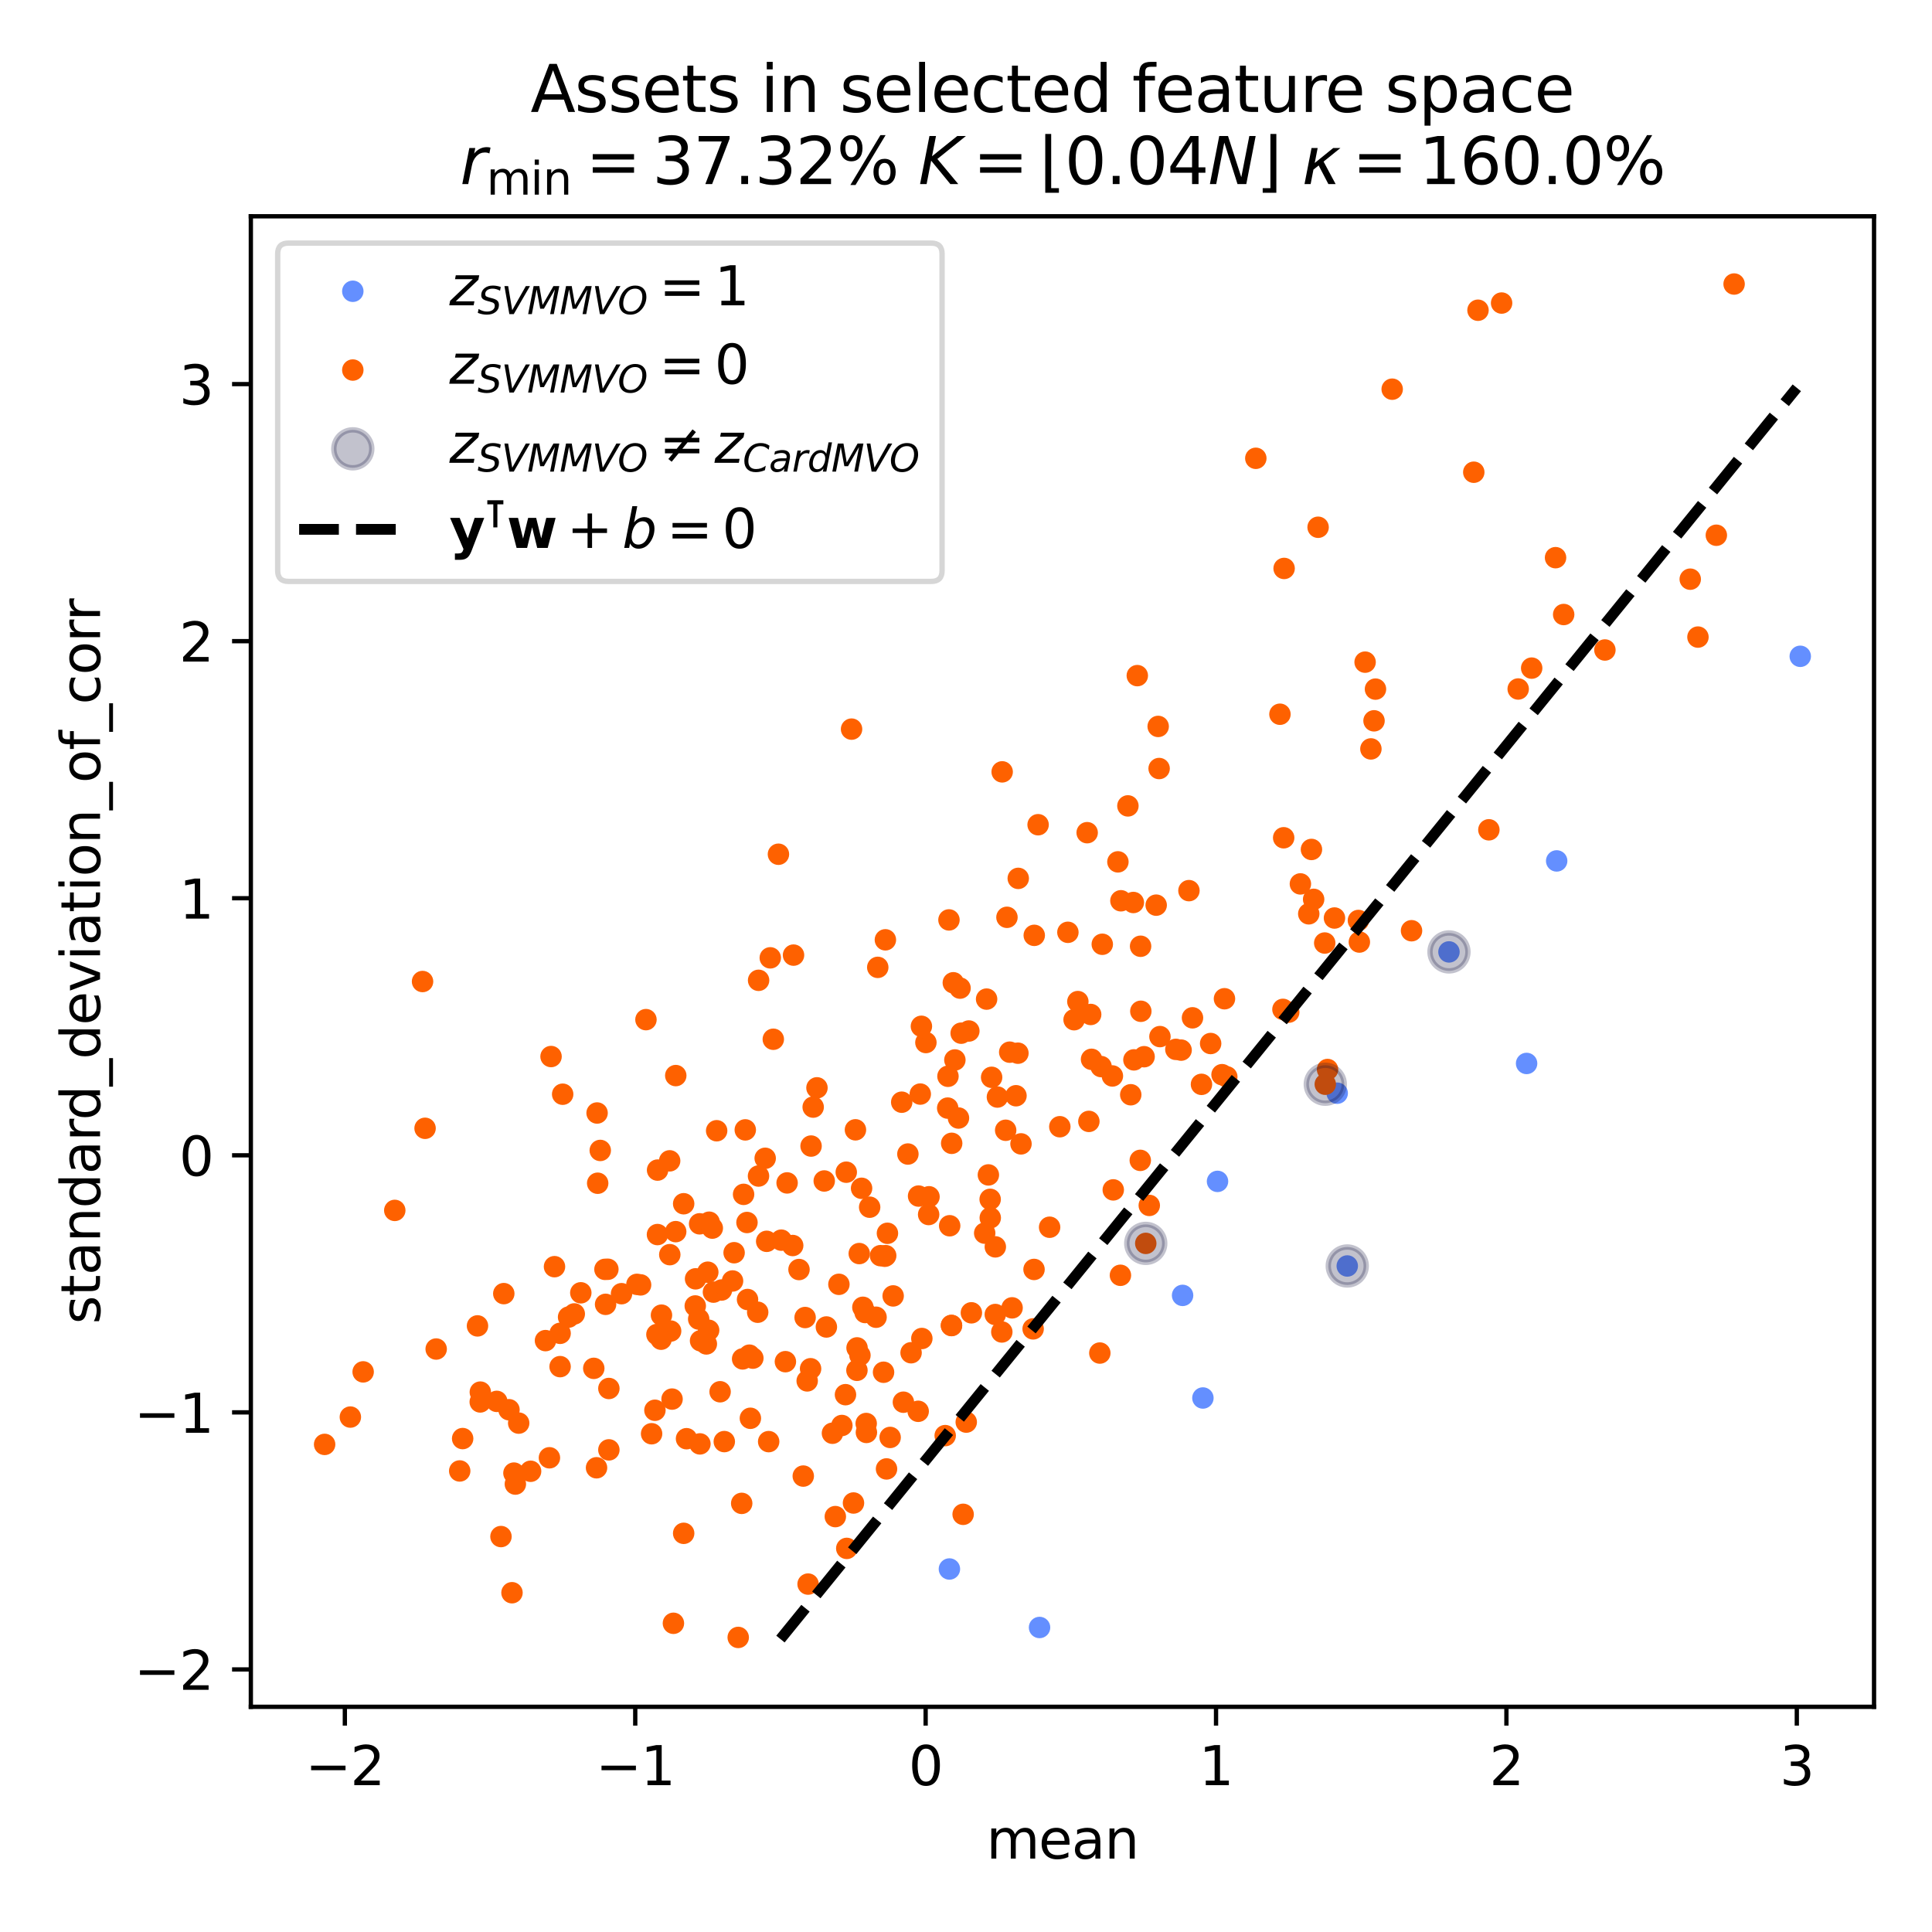 <?xml version="1.0" encoding="utf-8" standalone="no"?>
<!DOCTYPE svg PUBLIC "-//W3C//DTD SVG 1.1//EN"
  "http://www.w3.org/Graphics/SVG/1.1/DTD/svg11.dtd">
<svg xmlns:xlink="http://www.w3.org/1999/xlink" width="360pt" height="360pt" viewBox="0 0 360 360" xmlns="http://www.w3.org/2000/svg" version="1.1">
 <defs>
  <style type="text/css">*{stroke-linejoin: round; stroke-linecap: butt}</style>
 </defs>
 <g id="figure_1">
  <g id="patch_1">
   <path d="M 0 360 
L 360 360 
L 360 0 
L 0 0 
z
" style="fill: #ffffff"/>
  </g>
  <g id="axes_1">
   <g id="patch_2">
    <path d="M 46.741 318.04 
L 349.2 318.04 
L 349.2 40.301 
L 46.741 40.301 
z
" style="fill: #ffffff"/>
   </g>
   <g id="PathCollection_1">
    <defs>
     <path id="C0_0_8f3cdbb72e" d="M 0 1.5 
C 0.398 1.5 0.779 1.342 1.061 1.061 
C 1.342 0.779 1.5 0.398 1.5 -0 
C 1.5 -0.398 1.342 -0.779 1.061 -1.061 
C 0.779 -1.342 0.398 -1.5 0 -1.5 
C -0.398 -1.5 -0.779 -1.342 -1.061 -1.061 
C -1.342 -0.779 -1.5 -0.398 -1.5 0 
C -1.5 0.398 -1.342 0.779 -1.061 1.061 
C -0.779 1.342 -0.398 1.5 0 1.5 
z
"/>
    </defs>
    <g clip-path="url(#pac5fc16363)">
     <use xlink:href="#C0_0_8f3cdbb72e" x="284.459" y="198.159" style="fill: #648fff; stroke: #648fff"/>
    </g>
    <g clip-path="url(#pac5fc16363)">
     <use xlink:href="#C0_0_8f3cdbb72e" x="335.452" y="122.293" style="fill: #648fff; stroke: #648fff"/>
    </g>
    <g clip-path="url(#pac5fc16363)">
     <use xlink:href="#C0_0_8f3cdbb72e" x="251.042" y="235.897" style="fill: #648fff; stroke: #648fff"/>
    </g>
    <g clip-path="url(#pac5fc16363)">
     <use xlink:href="#C0_0_8f3cdbb72e" x="249.168" y="203.702" style="fill: #648fff; stroke: #648fff"/>
    </g>
    <g clip-path="url(#pac5fc16363)">
     <use xlink:href="#C0_0_8f3cdbb72e" x="226.867" y="220.133" style="fill: #648fff; stroke: #648fff"/>
    </g>
    <g clip-path="url(#pac5fc16363)">
     <use xlink:href="#C0_0_8f3cdbb72e" x="290.064" y="160.419" style="fill: #648fff; stroke: #648fff"/>
    </g>
    <g clip-path="url(#pac5fc16363)">
     <use xlink:href="#C0_0_8f3cdbb72e" x="269.995" y="177.376" style="fill: #648fff; stroke: #648fff"/>
    </g>
    <g clip-path="url(#pac5fc16363)">
     <use xlink:href="#C0_0_8f3cdbb72e" x="224.144" y="260.496" style="fill: #648fff; stroke: #648fff"/>
    </g>
    <g clip-path="url(#pac5fc16363)">
     <use xlink:href="#C0_0_8f3cdbb72e" x="220.358" y="241.377" style="fill: #648fff; stroke: #648fff"/>
    </g>
    <g clip-path="url(#pac5fc16363)">
     <use xlink:href="#C0_0_8f3cdbb72e" x="176.909" y="292.359" style="fill: #648fff; stroke: #648fff"/>
    </g>
    <g clip-path="url(#pac5fc16363)">
     <use xlink:href="#C0_0_8f3cdbb72e" x="193.704" y="303.258" style="fill: #648fff; stroke: #648fff"/>
    </g>
   </g>
   <g id="PathCollection_2">
    <defs>
     <path id="C1_0_c5d33c3bd4" d="M 0 1.5 
C 0.398 1.5 0.779 1.342 1.061 1.061 
C 1.342 0.779 1.5 0.398 1.5 -0 
C 1.5 -0.398 1.342 -0.779 1.061 -1.061 
C 0.779 -1.342 0.398 -1.5 0 -1.5 
C -0.398 -1.5 -0.779 -1.342 -1.061 -1.061 
C -1.342 -0.779 -1.5 -0.398 -1.5 0 
C -1.5 0.398 -1.342 0.779 -1.061 1.061 
C -0.779 1.342 -0.398 1.5 0 1.5 
z
"/>
    </defs>
    <g clip-path="url(#pac5fc16363)">
     <use xlink:href="#C1_0_c5d33c3bd4" x="242.309" y="164.704" style="fill: #fe6100; stroke: #fe6100"/>
    </g>
    <g clip-path="url(#pac5fc16363)">
     <use xlink:href="#C1_0_c5d33c3bd4" x="189.676" y="196.246" style="fill: #fe6100; stroke: #fe6100"/>
    </g>
    <g clip-path="url(#pac5fc16363)">
     <use xlink:href="#C1_0_c5d33c3bd4" x="210.698" y="203.991" style="fill: #fe6100; stroke: #fe6100"/>
    </g>
    <g clip-path="url(#pac5fc16363)">
     <use xlink:href="#C1_0_c5d33c3bd4" x="256.03" y="134.315" style="fill: #fe6100; stroke: #fe6100"/>
    </g>
    <g clip-path="url(#pac5fc16363)">
     <use xlink:href="#C1_0_c5d33c3bd4" x="134.181" y="259.334" style="fill: #fe6100; stroke: #fe6100"/>
    </g>
    <g clip-path="url(#pac5fc16363)">
     <use xlink:href="#C1_0_c5d33c3bd4" x="184.501" y="223.476" style="fill: #fe6100; stroke: #fe6100"/>
    </g>
    <g clip-path="url(#pac5fc16363)">
     <use xlink:href="#C1_0_c5d33c3bd4" x="215.809" y="135.359" style="fill: #fe6100; stroke: #fe6100"/>
    </g>
    <g clip-path="url(#pac5fc16363)">
     <use xlink:href="#C1_0_c5d33c3bd4" x="146.348" y="253.727" style="fill: #fe6100; stroke: #fe6100"/>
    </g>
    <g clip-path="url(#pac5fc16363)">
     <use xlink:href="#C1_0_c5d33c3bd4" x="244.777" y="167.578" style="fill: #fe6100; stroke: #fe6100"/>
    </g>
    <g clip-path="url(#pac5fc16363)">
     <use xlink:href="#C1_0_c5d33c3bd4" x="187.632" y="170.928" style="fill: #fe6100; stroke: #fe6100"/>
    </g>
    <g clip-path="url(#pac5fc16363)">
     <use xlink:href="#C1_0_c5d33c3bd4" x="165.191" y="273.713" style="fill: #fe6100; stroke: #fe6100"/>
    </g>
    <g clip-path="url(#pac5fc16363)">
     <use xlink:href="#C1_0_c5d33c3bd4" x="177.304" y="247.001" style="fill: #fe6100; stroke: #fe6100"/>
    </g>
    <g clip-path="url(#pac5fc16363)">
     <use xlink:href="#C1_0_c5d33c3bd4" x="177.928" y="197.509" style="fill: #fe6100; stroke: #fe6100"/>
    </g>
    <g clip-path="url(#pac5fc16363)">
     <use xlink:href="#C1_0_c5d33c3bd4" x="122.529" y="218.029" style="fill: #fe6100; stroke: #fe6100"/>
    </g>
    <g clip-path="url(#pac5fc16363)">
     <use xlink:href="#C1_0_c5d33c3bd4" x="238.5" y="133.086" style="fill: #fe6100; stroke: #fe6100"/>
    </g>
    <g clip-path="url(#pac5fc16363)">
     <use xlink:href="#C1_0_c5d33c3bd4" x="274.617" y="87.993" style="fill: #fe6100; stroke: #fe6100"/>
    </g>
    <g clip-path="url(#pac5fc16363)">
     <use xlink:href="#C1_0_c5d33c3bd4" x="151.04" y="255.043" style="fill: #fe6100; stroke: #fe6100"/>
    </g>
    <g clip-path="url(#pac5fc16363)">
     <use xlink:href="#C1_0_c5d33c3bd4" x="122.509" y="230.042" style="fill: #fe6100; stroke: #fe6100"/>
    </g>
    <g clip-path="url(#pac5fc16363)">
     <use xlink:href="#C1_0_c5d33c3bd4" x="156.319" y="239.314" style="fill: #fe6100; stroke: #fe6100"/>
    </g>
    <g clip-path="url(#pac5fc16363)">
     <use xlink:href="#C1_0_c5d33c3bd4" x="93.349" y="286.316" style="fill: #fe6100; stroke: #fe6100"/>
    </g>
    <g clip-path="url(#pac5fc16363)">
     <use xlink:href="#C1_0_c5d33c3bd4" x="134.961" y="268.62" style="fill: #fe6100; stroke: #fe6100"/>
    </g>
    <g clip-path="url(#pac5fc16363)">
     <use xlink:href="#C1_0_c5d33c3bd4" x="179.466" y="282.171" style="fill: #fe6100; stroke: #fe6100"/>
    </g>
    <g clip-path="url(#pac5fc16363)">
     <use xlink:href="#C1_0_c5d33c3bd4" x="131.619" y="250.422" style="fill: #fe6100; stroke: #fe6100"/>
    </g>
    <g clip-path="url(#pac5fc16363)">
     <use xlink:href="#C1_0_c5d33c3bd4" x="139.292" y="242.144" style="fill: #fe6100; stroke: #fe6100"/>
    </g>
    <g clip-path="url(#pac5fc16363)">
     <use xlink:href="#C1_0_c5d33c3bd4" x="186.739" y="143.825" style="fill: #fe6100; stroke: #fe6100"/>
    </g>
    <g clip-path="url(#pac5fc16363)">
     <use xlink:href="#C1_0_c5d33c3bd4" x="189.315" y="204.175" style="fill: #fe6100; stroke: #fe6100"/>
    </g>
    <g clip-path="url(#pac5fc16363)">
     <use xlink:href="#C1_0_c5d33c3bd4" x="93.873" y="241.047" style="fill: #fe6100; stroke: #fe6100"/>
    </g>
    <g clip-path="url(#pac5fc16363)">
     <use xlink:href="#C1_0_c5d33c3bd4" x="143.53" y="178.48" style="fill: #fe6100; stroke: #fe6100"/>
    </g>
    <g clip-path="url(#pac5fc16363)">
     <use xlink:href="#C1_0_c5d33c3bd4" x="176.589" y="206.479" style="fill: #fe6100; stroke: #fe6100"/>
    </g>
    <g clip-path="url(#pac5fc16363)">
     <use xlink:href="#C1_0_c5d33c3bd4" x="185.464" y="232.335" style="fill: #fe6100; stroke: #fe6100"/>
    </g>
    <g clip-path="url(#pac5fc16363)">
     <use xlink:href="#C1_0_c5d33c3bd4" x="184.776" y="200.742" style="fill: #fe6100; stroke: #fe6100"/>
    </g>
    <g clip-path="url(#pac5fc16363)">
     <use xlink:href="#C1_0_c5d33c3bd4" x="120.365" y="189.995" style="fill: #fe6100; stroke: #fe6100"/>
    </g>
    <g clip-path="url(#pac5fc16363)">
     <use xlink:href="#C1_0_c5d33c3bd4" x="95.402" y="296.782" style="fill: #fe6100; stroke: #fe6100"/>
    </g>
    <g clip-path="url(#pac5fc16363)">
     <use xlink:href="#C1_0_c5d33c3bd4" x="239.276" y="105.921" style="fill: #fe6100; stroke: #fe6100"/>
    </g>
    <g clip-path="url(#pac5fc16363)">
     <use xlink:href="#C1_0_c5d33c3bd4" x="73.56" y="225.542" style="fill: #fe6100; stroke: #fe6100"/>
    </g>
    <g clip-path="url(#pac5fc16363)">
     <use xlink:href="#C1_0_c5d33c3bd4" x="211.183" y="168.167" style="fill: #fe6100; stroke: #fe6100"/>
    </g>
    <g clip-path="url(#pac5fc16363)">
     <use xlink:href="#C1_0_c5d33c3bd4" x="105.945" y="245.422" style="fill: #fe6100; stroke: #fe6100"/>
    </g>
    <g clip-path="url(#pac5fc16363)">
     <use xlink:href="#C1_0_c5d33c3bd4" x="132.729" y="228.841" style="fill: #fe6100; stroke: #fe6100"/>
    </g>
    <g clip-path="url(#pac5fc16363)">
     <use xlink:href="#C1_0_c5d33c3bd4" x="188.589" y="243.698" style="fill: #fe6100; stroke: #fe6100"/>
    </g>
    <g clip-path="url(#pac5fc16363)">
     <use xlink:href="#C1_0_c5d33c3bd4" x="158.676" y="135.861" style="fill: #fe6100; stroke: #fe6100"/>
    </g>
    <g clip-path="url(#pac5fc16363)">
     <use xlink:href="#C1_0_c5d33c3bd4" x="171.161" y="222.869" style="fill: #fe6100; stroke: #fe6100"/>
    </g>
    <g clip-path="url(#pac5fc16363)">
     <use xlink:href="#C1_0_c5d33c3bd4" x="208.775" y="237.632" style="fill: #fe6100; stroke: #fe6100"/>
    </g>
    <g clip-path="url(#pac5fc16363)">
     <use xlink:href="#C1_0_c5d33c3bd4" x="133.538" y="210.698" style="fill: #fe6100; stroke: #fe6100"/>
    </g>
    <g clip-path="url(#pac5fc16363)">
     <use xlink:href="#C1_0_c5d33c3bd4" x="127.391" y="224.301" style="fill: #fe6100; stroke: #fe6100"/>
    </g>
    <g clip-path="url(#pac5fc16363)">
     <use xlink:href="#C1_0_c5d33c3bd4" x="98.869" y="274.15" style="fill: #fe6100; stroke: #fe6100"/>
    </g>
    <g clip-path="url(#pac5fc16363)">
     <use xlink:href="#C1_0_c5d33c3bd4" x="186.674" y="248.193" style="fill: #fe6100; stroke: #fe6100"/>
    </g>
    <g clip-path="url(#pac5fc16363)">
     <use xlink:href="#C1_0_c5d33c3bd4" x="184.521" y="226.928" style="fill: #fe6100; stroke: #fe6100"/>
    </g>
    <g clip-path="url(#pac5fc16363)">
     <use xlink:href="#C1_0_c5d33c3bd4" x="142.859" y="231.302" style="fill: #fe6100; stroke: #fe6100"/>
    </g>
    <g clip-path="url(#pac5fc16363)">
     <use xlink:href="#C1_0_c5d33c3bd4" x="183.838" y="186.168" style="fill: #fe6100; stroke: #fe6100"/>
    </g>
    <g clip-path="url(#pac5fc16363)">
     <use xlink:href="#C1_0_c5d33c3bd4" x="121.416" y="267.157" style="fill: #fe6100; stroke: #fe6100"/>
    </g>
    <g clip-path="url(#pac5fc16363)">
     <use xlink:href="#C1_0_c5d33c3bd4" x="207.441" y="221.718" style="fill: #fe6100; stroke: #fe6100"/>
    </g>
    <g clip-path="url(#pac5fc16363)">
     <use xlink:href="#C1_0_c5d33c3bd4" x="177.635" y="183.126" style="fill: #fe6100; stroke: #fe6100"/>
    </g>
    <g clip-path="url(#pac5fc16363)">
     <use xlink:href="#C1_0_c5d33c3bd4" x="101.641" y="249.804" style="fill: #fe6100; stroke: #fe6100"/>
    </g>
    <g clip-path="url(#pac5fc16363)">
     <use xlink:href="#C1_0_c5d33c3bd4" x="168.335" y="261.28" style="fill: #fe6100; stroke: #fe6100"/>
    </g>
    <g clip-path="url(#pac5fc16363)">
     <use xlink:href="#C1_0_c5d33c3bd4" x="127.923" y="268.083" style="fill: #fe6100; stroke: #fe6100"/>
    </g>
    <g clip-path="url(#pac5fc16363)">
     <use xlink:href="#C1_0_c5d33c3bd4" x="176.958" y="228.402" style="fill: #fe6100; stroke: #fe6100"/>
    </g>
    <g clip-path="url(#pac5fc16363)">
     <use xlink:href="#C1_0_c5d33c3bd4" x="234.003" y="85.398" style="fill: #fe6100; stroke: #fe6100"/>
    </g>
    <g clip-path="url(#pac5fc16363)">
     <use xlink:href="#C1_0_c5d33c3bd4" x="89.484" y="261.231" style="fill: #fe6100; stroke: #fe6100"/>
    </g>
    <g clip-path="url(#pac5fc16363)">
     <use xlink:href="#C1_0_c5d33c3bd4" x="151.131" y="213.552" style="fill: #fe6100; stroke: #fe6100"/>
    </g>
    <g clip-path="url(#pac5fc16363)">
     <use xlink:href="#C1_0_c5d33c3bd4" x="319.815" y="99.735" style="fill: #fe6100; stroke: #fe6100"/>
    </g>
    <g clip-path="url(#pac5fc16363)">
     <use xlink:href="#C1_0_c5d33c3bd4" x="130.538" y="249.834" style="fill: #fe6100; stroke: #fe6100"/>
    </g>
    <g clip-path="url(#pac5fc16363)">
     <use xlink:href="#C1_0_c5d33c3bd4" x="239.058" y="188.081" style="fill: #fe6100; stroke: #fe6100"/>
    </g>
    <g clip-path="url(#pac5fc16363)">
     <use xlink:href="#C1_0_c5d33c3bd4" x="119.365" y="239.419" style="fill: #fe6100; stroke: #fe6100"/>
    </g>
    <g clip-path="url(#pac5fc16363)">
     <use xlink:href="#C1_0_c5d33c3bd4" x="137.556" y="305.111" style="fill: #fe6100; stroke: #fe6100"/>
    </g>
    <g clip-path="url(#pac5fc16363)">
     <use xlink:href="#C1_0_c5d33c3bd4" x="171.773" y="249.41" style="fill: #fe6100; stroke: #fe6100"/>
    </g>
    <g clip-path="url(#pac5fc16363)">
     <use xlink:href="#C1_0_c5d33c3bd4" x="124.781" y="216.306" style="fill: #fe6100; stroke: #fe6100"/>
    </g>
    <g clip-path="url(#pac5fc16363)">
     <use xlink:href="#C1_0_c5d33c3bd4" x="103.323" y="236.026" style="fill: #fe6100; stroke: #fe6100"/>
    </g>
    <g clip-path="url(#pac5fc16363)">
     <use xlink:href="#C1_0_c5d33c3bd4" x="88.973" y="247.062" style="fill: #fe6100; stroke: #fe6100"/>
    </g>
    <g clip-path="url(#pac5fc16363)">
     <use xlink:href="#C1_0_c5d33c3bd4" x="198.987" y="173.722" style="fill: #fe6100; stroke: #fe6100"/>
    </g>
    <g clip-path="url(#pac5fc16363)">
     <use xlink:href="#C1_0_c5d33c3bd4" x="138.557" y="222.552" style="fill: #fe6100; stroke: #fe6100"/>
    </g>
    <g clip-path="url(#pac5fc16363)">
     <use xlink:href="#C1_0_c5d33c3bd4" x="177.291" y="246.969" style="fill: #fe6100; stroke: #fe6100"/>
    </g>
    <g clip-path="url(#pac5fc16363)">
     <use xlink:href="#C1_0_c5d33c3bd4" x="173.108" y="223.004" style="fill: #fe6100; stroke: #fe6100"/>
    </g>
    <g clip-path="url(#pac5fc16363)">
     <use xlink:href="#C1_0_c5d33c3bd4" x="163.241" y="245.447" style="fill: #fe6100; stroke: #fe6100"/>
    </g>
    <g clip-path="url(#pac5fc16363)">
     <use xlink:href="#C1_0_c5d33c3bd4" x="166.426" y="241.475" style="fill: #fe6100; stroke: #fe6100"/>
    </g>
    <g clip-path="url(#pac5fc16363)">
     <use xlink:href="#C1_0_c5d33c3bd4" x="215.986" y="143.205" style="fill: #fe6100; stroke: #fe6100"/>
    </g>
    <g clip-path="url(#pac5fc16363)">
     <use xlink:href="#C1_0_c5d33c3bd4" x="213.495" y="231.687" style="fill: #fe6100; stroke: #fe6100"/>
    </g>
    <g clip-path="url(#pac5fc16363)">
     <use xlink:href="#C1_0_c5d33c3bd4" x="184.17" y="218.928" style="fill: #fe6100; stroke: #fe6100"/>
    </g>
    <g clip-path="url(#pac5fc16363)">
     <use xlink:href="#C1_0_c5d33c3bd4" x="113.269" y="236.507" style="fill: #fe6100; stroke: #fe6100"/>
    </g>
    <g clip-path="url(#pac5fc16363)">
     <use xlink:href="#C1_0_c5d33c3bd4" x="150.022" y="245.502" style="fill: #fe6100; stroke: #fe6100"/>
    </g>
    <g clip-path="url(#pac5fc16363)">
     <use xlink:href="#C1_0_c5d33c3bd4" x="86.208" y="268.057" style="fill: #fe6100; stroke: #fe6100"/>
    </g>
    <g clip-path="url(#pac5fc16363)">
     <use xlink:href="#C1_0_c5d33c3bd4" x="147.708" y="232.082" style="fill: #fe6100; stroke: #fe6100"/>
    </g>
    <g clip-path="url(#pac5fc16363)">
     <use xlink:href="#C1_0_c5d33c3bd4" x="145.576" y="231.084" style="fill: #fe6100; stroke: #fe6100"/>
    </g>
    <g clip-path="url(#pac5fc16363)">
     <use xlink:href="#C1_0_c5d33c3bd4" x="165.866" y="267.845" style="fill: #fe6100; stroke: #fe6100"/>
    </g>
    <g clip-path="url(#pac5fc16363)">
     <use xlink:href="#C1_0_c5d33c3bd4" x="140.284" y="253.069" style="fill: #fe6100; stroke: #fe6100"/>
    </g>
    <g clip-path="url(#pac5fc16363)">
     <use xlink:href="#C1_0_c5d33c3bd4" x="169.767" y="252.065" style="fill: #fe6100; stroke: #fe6100"/>
    </g>
    <g clip-path="url(#pac5fc16363)">
     <use xlink:href="#C1_0_c5d33c3bd4" x="200.14" y="190.01" style="fill: #fe6100; stroke: #fe6100"/>
    </g>
    <g clip-path="url(#pac5fc16363)">
     <use xlink:href="#C1_0_c5d33c3bd4" x="212.577" y="188.436" style="fill: #fe6100; stroke: #fe6100"/>
    </g>
    <g clip-path="url(#pac5fc16363)">
     <use xlink:href="#C1_0_c5d33c3bd4" x="205.393" y="175.951" style="fill: #fe6100; stroke: #fe6100"/>
    </g>
    <g clip-path="url(#pac5fc16363)">
     <use xlink:href="#C1_0_c5d33c3bd4" x="207.28" y="200.489" style="fill: #fe6100; stroke: #fe6100"/>
    </g>
    <g clip-path="url(#pac5fc16363)">
     <use xlink:href="#C1_0_c5d33c3bd4" x="212.532" y="176.321" style="fill: #fe6100; stroke: #fe6100"/>
    </g>
    <g clip-path="url(#pac5fc16363)">
     <use xlink:href="#C1_0_c5d33c3bd4" x="67.667" y="255.63" style="fill: #fe6100; stroke: #fe6100"/>
    </g>
    <g clip-path="url(#pac5fc16363)">
     <use xlink:href="#C1_0_c5d33c3bd4" x="192.677" y="236.541" style="fill: #fe6100; stroke: #fe6100"/>
    </g>
    <g clip-path="url(#pac5fc16363)">
     <use xlink:href="#C1_0_c5d33c3bd4" x="208.865" y="167.847" style="fill: #fe6100; stroke: #fe6100"/>
    </g>
    <g clip-path="url(#pac5fc16363)">
     <use xlink:href="#C1_0_c5d33c3bd4" x="193.435" y="153.675" style="fill: #fe6100; stroke: #fe6100"/>
    </g>
    <g clip-path="url(#pac5fc16363)">
     <use xlink:href="#C1_0_c5d33c3bd4" x="256.3" y="128.406" style="fill: #fe6100; stroke: #fe6100"/>
    </g>
    <g clip-path="url(#pac5fc16363)">
     <use xlink:href="#C1_0_c5d33c3bd4" x="176.124" y="267.505" style="fill: #fe6100; stroke: #fe6100"/>
    </g>
    <g clip-path="url(#pac5fc16363)">
     <use xlink:href="#C1_0_c5d33c3bd4" x="220.083" y="195.674" style="fill: #fe6100; stroke: #fe6100"/>
    </g>
    <g clip-path="url(#pac5fc16363)">
     <use xlink:href="#C1_0_c5d33c3bd4" x="150.408" y="257.31" style="fill: #fe6100; stroke: #fe6100"/>
    </g>
    <g clip-path="url(#pac5fc16363)">
     <use xlink:href="#C1_0_c5d33c3bd4" x="299.05" y="121.116" style="fill: #fe6100; stroke: #fe6100"/>
    </g>
    <g clip-path="url(#pac5fc16363)">
     <use xlink:href="#C1_0_c5d33c3bd4" x="113.455" y="258.724" style="fill: #fe6100; stroke: #fe6100"/>
    </g>
    <g clip-path="url(#pac5fc16363)">
     <use xlink:href="#C1_0_c5d33c3bd4" x="130.191" y="245.786" style="fill: #fe6100; stroke: #fe6100"/>
    </g>
    <g clip-path="url(#pac5fc16363)">
     <use xlink:href="#C1_0_c5d33c3bd4" x="102.68" y="196.871" style="fill: #fe6100; stroke: #fe6100"/>
    </g>
    <g clip-path="url(#pac5fc16363)">
     <use xlink:href="#C1_0_c5d33c3bd4" x="165.361" y="229.806" style="fill: #fe6100; stroke: #fe6100"/>
    </g>
    <g clip-path="url(#pac5fc16363)">
     <use xlink:href="#C1_0_c5d33c3bd4" x="152.23" y="202.703" style="fill: #fe6100; stroke: #fe6100"/>
    </g>
    <g clip-path="url(#pac5fc16363)">
     <use xlink:href="#C1_0_c5d33c3bd4" x="291.368" y="114.507" style="fill: #fe6100; stroke: #fe6100"/>
    </g>
    <g clip-path="url(#pac5fc16363)">
     <use xlink:href="#C1_0_c5d33c3bd4" x="248.659" y="171.059" style="fill: #fe6100; stroke: #fe6100"/>
    </g>
    <g clip-path="url(#pac5fc16363)">
     <use xlink:href="#C1_0_c5d33c3bd4" x="92.565" y="261.126" style="fill: #fe6100; stroke: #fe6100"/>
    </g>
    <g clip-path="url(#pac5fc16363)">
     <use xlink:href="#C1_0_c5d33c3bd4" x="179.1" y="192.519" style="fill: #fe6100; stroke: #fe6100"/>
    </g>
    <g clip-path="url(#pac5fc16363)">
     <use xlink:href="#C1_0_c5d33c3bd4" x="104.845" y="203.891" style="fill: #fe6100; stroke: #fe6100"/>
    </g>
    <g clip-path="url(#pac5fc16363)">
     <use xlink:href="#C1_0_c5d33c3bd4" x="165.038" y="233.972" style="fill: #fe6100; stroke: #fe6100"/>
    </g>
    <g clip-path="url(#pac5fc16363)">
     <use xlink:href="#C1_0_c5d33c3bd4" x="156.87" y="265.619" style="fill: #fe6100; stroke: #fe6100"/>
    </g>
    <g clip-path="url(#pac5fc16363)">
     <use xlink:href="#C1_0_c5d33c3bd4" x="112.841" y="243.045" style="fill: #fe6100; stroke: #fe6100"/>
    </g>
    <g clip-path="url(#pac5fc16363)">
     <use xlink:href="#C1_0_c5d33c3bd4" x="130.363" y="228.042" style="fill: #fe6100; stroke: #fe6100"/>
    </g>
    <g clip-path="url(#pac5fc16363)">
     <use xlink:href="#C1_0_c5d33c3bd4" x="136.79" y="233.426" style="fill: #fe6100; stroke: #fe6100"/>
    </g>
    <g clip-path="url(#pac5fc16363)">
     <use xlink:href="#C1_0_c5d33c3bd4" x="171.091" y="262.975" style="fill: #fe6100; stroke: #fe6100"/>
    </g>
    <g clip-path="url(#pac5fc16363)">
     <use xlink:href="#C1_0_c5d33c3bd4" x="277.431" y="154.624" style="fill: #fe6100; stroke: #fe6100"/>
    </g>
    <g clip-path="url(#pac5fc16363)">
     <use xlink:href="#C1_0_c5d33c3bd4" x="159.699" y="251.16" style="fill: #fe6100; stroke: #fe6100"/>
    </g>
    <g clip-path="url(#pac5fc16363)">
     <use xlink:href="#C1_0_c5d33c3bd4" x="205.171" y="198.742" style="fill: #fe6100; stroke: #fe6100"/>
    </g>
    <g clip-path="url(#pac5fc16363)">
     <use xlink:href="#C1_0_c5d33c3bd4" x="246.843" y="175.719" style="fill: #fe6100; stroke: #fe6100"/>
    </g>
    <g clip-path="url(#pac5fc16363)">
     <use xlink:href="#C1_0_c5d33c3bd4" x="279.802" y="56.469" style="fill: #fe6100; stroke: #fe6100"/>
    </g>
    <g clip-path="url(#pac5fc16363)">
     <use xlink:href="#C1_0_c5d33c3bd4" x="141.337" y="219.137" style="fill: #fe6100; stroke: #fe6100"/>
    </g>
    <g clip-path="url(#pac5fc16363)">
     <use xlink:href="#C1_0_c5d33c3bd4" x="246.947" y="202.033" style="fill: #fe6100; stroke: #fe6100"/>
    </g>
    <g clip-path="url(#pac5fc16363)">
     <use xlink:href="#C1_0_c5d33c3bd4" x="153.584" y="220.058" style="fill: #fe6100; stroke: #fe6100"/>
    </g>
    <g clip-path="url(#pac5fc16363)">
     <use xlink:href="#C1_0_c5d33c3bd4" x="157.688" y="218.422" style="fill: #fe6100; stroke: #fe6100"/>
    </g>
    <g clip-path="url(#pac5fc16363)">
     <use xlink:href="#C1_0_c5d33c3bd4" x="138.205" y="280.132" style="fill: #fe6100; stroke: #fe6100"/>
    </g>
    <g clip-path="url(#pac5fc16363)">
     <use xlink:href="#C1_0_c5d33c3bd4" x="211.289" y="197.492" style="fill: #fe6100; stroke: #fe6100"/>
    </g>
    <g clip-path="url(#pac5fc16363)">
     <use xlink:href="#C1_0_c5d33c3bd4" x="177.332" y="213.04" style="fill: #fe6100; stroke: #fe6100"/>
    </g>
    <g clip-path="url(#pac5fc16363)">
     <use xlink:href="#C1_0_c5d33c3bd4" x="211.919" y="125.893" style="fill: #fe6100; stroke: #fe6100"/>
    </g>
    <g clip-path="url(#pac5fc16363)">
     <use xlink:href="#C1_0_c5d33c3bd4" x="131.889" y="237.056" style="fill: #fe6100; stroke: #fe6100"/>
    </g>
    <g clip-path="url(#pac5fc16363)">
     <use xlink:href="#C1_0_c5d33c3bd4" x="192.718" y="174.289" style="fill: #fe6100; stroke: #fe6100"/>
    </g>
    <g clip-path="url(#pac5fc16363)">
     <use xlink:href="#C1_0_c5d33c3bd4" x="147.862" y="177.971" style="fill: #fe6100; stroke: #fe6100"/>
    </g>
    <g clip-path="url(#pac5fc16363)">
     <use xlink:href="#C1_0_c5d33c3bd4" x="259.413" y="72.518" style="fill: #fe6100; stroke: #fe6100"/>
    </g>
    <g clip-path="url(#pac5fc16363)">
     <use xlink:href="#C1_0_c5d33c3bd4" x="187.392" y="210.608" style="fill: #fe6100; stroke: #fe6100"/>
    </g>
    <g clip-path="url(#pac5fc16363)">
     <use xlink:href="#C1_0_c5d33c3bd4" x="138.872" y="210.537" style="fill: #fe6100; stroke: #fe6100"/>
    </g>
    <g clip-path="url(#pac5fc16363)">
     <use xlink:href="#C1_0_c5d33c3bd4" x="212.474" y="216.217" style="fill: #fe6100; stroke: #fe6100"/>
    </g>
    <g clip-path="url(#pac5fc16363)">
     <use xlink:href="#C1_0_c5d33c3bd4" x="240.138" y="188.597" style="fill: #fe6100; stroke: #fe6100"/>
    </g>
    <g clip-path="url(#pac5fc16363)">
     <use xlink:href="#C1_0_c5d33c3bd4" x="160.785" y="243.594" style="fill: #fe6100; stroke: #fe6100"/>
    </g>
    <g clip-path="url(#pac5fc16363)">
     <use xlink:href="#C1_0_c5d33c3bd4" x="123.257" y="245.061" style="fill: #fe6100; stroke: #fe6100"/>
    </g>
    <g clip-path="url(#pac5fc16363)">
     <use xlink:href="#C1_0_c5d33c3bd4" x="178.89" y="184.121" style="fill: #fe6100; stroke: #fe6100"/>
    </g>
    <g clip-path="url(#pac5fc16363)">
     <use xlink:href="#C1_0_c5d33c3bd4" x="111.259" y="207.392" style="fill: #fe6100; stroke: #fe6100"/>
    </g>
    <g clip-path="url(#pac5fc16363)">
     <use xlink:href="#C1_0_c5d33c3bd4" x="215.438" y="168.662" style="fill: #fe6100; stroke: #fe6100"/>
    </g>
    <g clip-path="url(#pac5fc16363)">
     <use xlink:href="#C1_0_c5d33c3bd4" x="96.029" y="276.535" style="fill: #fe6100; stroke: #fe6100"/>
    </g>
    <g clip-path="url(#pac5fc16363)">
     <use xlink:href="#C1_0_c5d33c3bd4" x="148.884" y="236.559" style="fill: #fe6100; stroke: #fe6100"/>
    </g>
    <g clip-path="url(#pac5fc16363)">
     <use xlink:href="#C1_0_c5d33c3bd4" x="282.893" y="128.384" style="fill: #fe6100; stroke: #fe6100"/>
    </g>
    <g clip-path="url(#pac5fc16363)">
     <use xlink:href="#C1_0_c5d33c3bd4" x="132.047" y="247.873" style="fill: #fe6100; stroke: #fe6100"/>
    </g>
    <g clip-path="url(#pac5fc16363)">
     <use xlink:href="#C1_0_c5d33c3bd4" x="164.979" y="175.121" style="fill: #fe6100; stroke: #fe6100"/>
    </g>
    <g clip-path="url(#pac5fc16363)">
     <use xlink:href="#C1_0_c5d33c3bd4" x="202.577" y="155.159" style="fill: #fe6100; stroke: #fe6100"/>
    </g>
    <g clip-path="url(#pac5fc16363)">
     <use xlink:href="#C1_0_c5d33c3bd4" x="164.067" y="233.976" style="fill: #fe6100; stroke: #fe6100"/>
    </g>
    <g clip-path="url(#pac5fc16363)">
     <use xlink:href="#C1_0_c5d33c3bd4" x="173.038" y="226.308" style="fill: #fe6100; stroke: #fe6100"/>
    </g>
    <g clip-path="url(#pac5fc16363)">
     <use xlink:href="#C1_0_c5d33c3bd4" x="60.489" y="269.143" style="fill: #fe6100; stroke: #fe6100"/>
    </g>
    <g clip-path="url(#pac5fc16363)">
     <use xlink:href="#C1_0_c5d33c3bd4" x="159.4" y="210.525" style="fill: #fe6100; stroke: #fe6100"/>
    </g>
    <g clip-path="url(#pac5fc16363)">
     <use xlink:href="#C1_0_c5d33c3bd4" x="214.151" y="224.612" style="fill: #fe6100; stroke: #fe6100"/>
    </g>
    <g clip-path="url(#pac5fc16363)">
     <use xlink:href="#C1_0_c5d33c3bd4" x="255.448" y="139.549" style="fill: #fe6100; stroke: #fe6100"/>
    </g>
    <g clip-path="url(#pac5fc16363)">
     <use xlink:href="#C1_0_c5d33c3bd4" x="228.163" y="186.102" style="fill: #fe6100; stroke: #fe6100"/>
    </g>
    <g clip-path="url(#pac5fc16363)">
     <use xlink:href="#C1_0_c5d33c3bd4" x="168.022" y="205.378" style="fill: #fe6100; stroke: #fe6100"/>
    </g>
    <g clip-path="url(#pac5fc16363)">
     <use xlink:href="#C1_0_c5d33c3bd4" x="123.187" y="249.542" style="fill: #fe6100; stroke: #fe6100"/>
    </g>
    <g clip-path="url(#pac5fc16363)">
     <use xlink:href="#C1_0_c5d33c3bd4" x="202.897" y="208.956" style="fill: #fe6100; stroke: #fe6100"/>
    </g>
    <g clip-path="url(#pac5fc16363)">
     <use xlink:href="#C1_0_c5d33c3bd4" x="188.144" y="196.056" style="fill: #fe6100; stroke: #fe6100"/>
    </g>
    <g clip-path="url(#pac5fc16363)">
     <use xlink:href="#C1_0_c5d33c3bd4" x="129.552" y="243.347" style="fill: #fe6100; stroke: #fe6100"/>
    </g>
    <g clip-path="url(#pac5fc16363)">
     <use xlink:href="#C1_0_c5d33c3bd4" x="253.12" y="171.516" style="fill: #fe6100; stroke: #fe6100"/>
    </g>
    <g clip-path="url(#pac5fc16363)">
     <use xlink:href="#C1_0_c5d33c3bd4" x="190.248" y="213.145" style="fill: #fe6100; stroke: #fe6100"/>
    </g>
    <g clip-path="url(#pac5fc16363)">
     <use xlink:href="#C1_0_c5d33c3bd4" x="161.403" y="265.249" style="fill: #fe6100; stroke: #fe6100"/>
    </g>
    <g clip-path="url(#pac5fc16363)">
     <use xlink:href="#C1_0_c5d33c3bd4" x="111.369" y="220.478" style="fill: #fe6100; stroke: #fe6100"/>
    </g>
    <g clip-path="url(#pac5fc16363)">
     <use xlink:href="#C1_0_c5d33c3bd4" x="203.232" y="189.031" style="fill: #fe6100; stroke: #fe6100"/>
    </g>
    <g clip-path="url(#pac5fc16363)">
     <use xlink:href="#C1_0_c5d33c3bd4" x="314.952" y="107.921" style="fill: #fe6100; stroke: #fe6100"/>
    </g>
    <g clip-path="url(#pac5fc16363)">
     <use xlink:href="#C1_0_c5d33c3bd4" x="125.228" y="260.7" style="fill: #fe6100; stroke: #fe6100"/>
    </g>
    <g clip-path="url(#pac5fc16363)">
     <use xlink:href="#C1_0_c5d33c3bd4" x="78.735" y="182.892" style="fill: #fe6100; stroke: #fe6100"/>
    </g>
    <g clip-path="url(#pac5fc16363)">
     <use xlink:href="#C1_0_c5d33c3bd4" x="107.009" y="244.828" style="fill: #fe6100; stroke: #fe6100"/>
    </g>
    <g clip-path="url(#pac5fc16363)">
     <use xlink:href="#C1_0_c5d33c3bd4" x="157.783" y="288.52" style="fill: #fe6100; stroke: #fe6100"/>
    </g>
    <g clip-path="url(#pac5fc16363)">
     <use xlink:href="#C1_0_c5d33c3bd4" x="94.843" y="262.682" style="fill: #fe6100; stroke: #fe6100"/>
    </g>
    <g clip-path="url(#pac5fc16363)">
     <use xlink:href="#C1_0_c5d33c3bd4" x="149.677" y="275.046" style="fill: #fe6100; stroke: #fe6100"/>
    </g>
    <g clip-path="url(#pac5fc16363)">
     <use xlink:href="#C1_0_c5d33c3bd4" x="161.442" y="266.913" style="fill: #fe6100; stroke: #fe6100"/>
    </g>
    <g clip-path="url(#pac5fc16363)">
     <use xlink:href="#C1_0_c5d33c3bd4" x="141.186" y="244.515" style="fill: #fe6100; stroke: #fe6100"/>
    </g>
    <g clip-path="url(#pac5fc16363)">
     <use xlink:href="#C1_0_c5d33c3bd4" x="111.155" y="273.499" style="fill: #fe6100; stroke: #fe6100"/>
    </g>
    <g clip-path="url(#pac5fc16363)">
     <use xlink:href="#C1_0_c5d33c3bd4" x="113.454" y="270.162" style="fill: #fe6100; stroke: #fe6100"/>
    </g>
    <g clip-path="url(#pac5fc16363)">
     <use xlink:href="#C1_0_c5d33c3bd4" x="146.666" y="220.42" style="fill: #fe6100; stroke: #fe6100"/>
    </g>
    <g clip-path="url(#pac5fc16363)">
     <use xlink:href="#C1_0_c5d33c3bd4" x="210.169" y="150.167" style="fill: #fe6100; stroke: #fe6100"/>
    </g>
    <g clip-path="url(#pac5fc16363)">
     <use xlink:href="#C1_0_c5d33c3bd4" x="132.941" y="240.768" style="fill: #fe6100; stroke: #fe6100"/>
    </g>
    <g clip-path="url(#pac5fc16363)">
     <use xlink:href="#C1_0_c5d33c3bd4" x="263.018" y="173.429" style="fill: #fe6100; stroke: #fe6100"/>
    </g>
    <g clip-path="url(#pac5fc16363)">
     <use xlink:href="#C1_0_c5d33c3bd4" x="124.805" y="233.787" style="fill: #fe6100; stroke: #fe6100"/>
    </g>
    <g clip-path="url(#pac5fc16363)">
     <use xlink:href="#C1_0_c5d33c3bd4" x="185.853" y="204.418" style="fill: #fe6100; stroke: #fe6100"/>
    </g>
    <g clip-path="url(#pac5fc16363)">
     <use xlink:href="#C1_0_c5d33c3bd4" x="118.681" y="239.321" style="fill: #fe6100; stroke: #fe6100"/>
    </g>
    <g clip-path="url(#pac5fc16363)">
     <use xlink:href="#C1_0_c5d33c3bd4" x="253.298" y="175.536" style="fill: #fe6100; stroke: #fe6100"/>
    </g>
    <g clip-path="url(#pac5fc16363)">
     <use xlink:href="#C1_0_c5d33c3bd4" x="115.812" y="241.059" style="fill: #fe6100; stroke: #fe6100"/>
    </g>
    <g clip-path="url(#pac5fc16363)">
     <use xlink:href="#C1_0_c5d33c3bd4" x="161.2" y="244.569" style="fill: #fe6100; stroke: #fe6100"/>
    </g>
    <g clip-path="url(#pac5fc16363)">
     <use xlink:href="#C1_0_c5d33c3bd4" x="95.765" y="274.491" style="fill: #fe6100; stroke: #fe6100"/>
    </g>
    <g clip-path="url(#pac5fc16363)">
     <use xlink:href="#C1_0_c5d33c3bd4" x="203.392" y="197.387" style="fill: #fe6100; stroke: #fe6100"/>
    </g>
    <g clip-path="url(#pac5fc16363)">
     <use xlink:href="#C1_0_c5d33c3bd4" x="316.389" y="118.711" style="fill: #fe6100; stroke: #fe6100"/>
    </g>
    <g clip-path="url(#pac5fc16363)">
     <use xlink:href="#C1_0_c5d33c3bd4" x="247.368" y="199.284" style="fill: #fe6100; stroke: #fe6100"/>
    </g>
    <g clip-path="url(#pac5fc16363)">
     <use xlink:href="#C1_0_c5d33c3bd4" x="85.66" y="274.092" style="fill: #fe6100; stroke: #fe6100"/>
    </g>
    <g clip-path="url(#pac5fc16363)">
     <use xlink:href="#C1_0_c5d33c3bd4" x="213.186" y="196.904" style="fill: #fe6100; stroke: #fe6100"/>
    </g>
    <g clip-path="url(#pac5fc16363)">
     <use xlink:href="#C1_0_c5d33c3bd4" x="223.877" y="202.053" style="fill: #fe6100; stroke: #fe6100"/>
    </g>
    <g clip-path="url(#pac5fc16363)">
     <use xlink:href="#C1_0_c5d33c3bd4" x="125.919" y="200.419" style="fill: #fe6100; stroke: #fe6100"/>
    </g>
    <g clip-path="url(#pac5fc16363)">
     <use xlink:href="#C1_0_c5d33c3bd4" x="153.984" y="247.263" style="fill: #fe6100; stroke: #fe6100"/>
    </g>
    <g clip-path="url(#pac5fc16363)">
     <use xlink:href="#C1_0_c5d33c3bd4" x="134.441" y="240.377" style="fill: #fe6100; stroke: #fe6100"/>
    </g>
    <g clip-path="url(#pac5fc16363)">
     <use xlink:href="#C1_0_c5d33c3bd4" x="195.58" y="228.677" style="fill: #fe6100; stroke: #fe6100"/>
    </g>
    <g clip-path="url(#pac5fc16363)">
     <use xlink:href="#C1_0_c5d33c3bd4" x="125.482" y="302.477" style="fill: #fe6100; stroke: #fe6100"/>
    </g>
    <g clip-path="url(#pac5fc16363)">
     <use xlink:href="#C1_0_c5d33c3bd4" x="183.483" y="229.778" style="fill: #fe6100; stroke: #fe6100"/>
    </g>
    <g clip-path="url(#pac5fc16363)">
     <use xlink:href="#C1_0_c5d33c3bd4" x="104.366" y="254.652" style="fill: #fe6100; stroke: #fe6100"/>
    </g>
    <g clip-path="url(#pac5fc16363)">
     <use xlink:href="#C1_0_c5d33c3bd4" x="178.599" y="208.328" style="fill: #fe6100; stroke: #fe6100"/>
    </g>
    <g clip-path="url(#pac5fc16363)">
     <use xlink:href="#C1_0_c5d33c3bd4" x="221.542" y="165.957" style="fill: #fe6100; stroke: #fe6100"/>
    </g>
    <g clip-path="url(#pac5fc16363)">
     <use xlink:href="#C1_0_c5d33c3bd4" x="180.532" y="192.112" style="fill: #fe6100; stroke: #fe6100"/>
    </g>
    <g clip-path="url(#pac5fc16363)">
     <use xlink:href="#C1_0_c5d33c3bd4" x="243.868" y="170.277" style="fill: #fe6100; stroke: #fe6100"/>
    </g>
    <g clip-path="url(#pac5fc16363)">
     <use xlink:href="#C1_0_c5d33c3bd4" x="124.961" y="248.021" style="fill: #fe6100; stroke: #fe6100"/>
    </g>
    <g clip-path="url(#pac5fc16363)">
     <use xlink:href="#C1_0_c5d33c3bd4" x="176.64" y="200.55" style="fill: #fe6100; stroke: #fe6100"/>
    </g>
    <g clip-path="url(#pac5fc16363)">
     <use xlink:href="#C1_0_c5d33c3bd4" x="163.558" y="180.255" style="fill: #fe6100; stroke: #fe6100"/>
    </g>
    <g clip-path="url(#pac5fc16363)">
     <use xlink:href="#C1_0_c5d33c3bd4" x="139.823" y="264.276" style="fill: #fe6100; stroke: #fe6100"/>
    </g>
    <g clip-path="url(#pac5fc16363)">
     <use xlink:href="#C1_0_c5d33c3bd4" x="142.581" y="215.831" style="fill: #fe6100; stroke: #fe6100"/>
    </g>
    <g clip-path="url(#pac5fc16363)">
     <use xlink:href="#C1_0_c5d33c3bd4" x="185.456" y="244.94" style="fill: #fe6100; stroke: #fe6100"/>
    </g>
    <g clip-path="url(#pac5fc16363)">
     <use xlink:href="#C1_0_c5d33c3bd4" x="96.65" y="265.176" style="fill: #fe6100; stroke: #fe6100"/>
    </g>
    <g clip-path="url(#pac5fc16363)">
     <use xlink:href="#C1_0_c5d33c3bd4" x="144.093" y="193.65" style="fill: #fe6100; stroke: #fe6100"/>
    </g>
    <g clip-path="url(#pac5fc16363)">
     <use xlink:href="#C1_0_c5d33c3bd4" x="65.284" y="264.05" style="fill: #fe6100; stroke: #fe6100"/>
    </g>
    <g clip-path="url(#pac5fc16363)">
     <use xlink:href="#C1_0_c5d33c3bd4" x="151.524" y="206.291" style="fill: #fe6100; stroke: #fe6100"/>
    </g>
    <g clip-path="url(#pac5fc16363)">
     <use xlink:href="#C1_0_c5d33c3bd4" x="122.407" y="248.662" style="fill: #fe6100; stroke: #fe6100"/>
    </g>
    <g clip-path="url(#pac5fc16363)">
     <use xlink:href="#C1_0_c5d33c3bd4" x="227.71" y="200.251" style="fill: #fe6100; stroke: #fe6100"/>
    </g>
    <g clip-path="url(#pac5fc16363)">
     <use xlink:href="#C1_0_c5d33c3bd4" x="132.142" y="227.74" style="fill: #fe6100; stroke: #fe6100"/>
    </g>
    <g clip-path="url(#pac5fc16363)">
     <use xlink:href="#C1_0_c5d33c3bd4" x="125.908" y="229.499" style="fill: #fe6100; stroke: #fe6100"/>
    </g>
    <g clip-path="url(#pac5fc16363)">
     <use xlink:href="#C1_0_c5d33c3bd4" x="79.206" y="210.243" style="fill: #fe6100; stroke: #fe6100"/>
    </g>
    <g clip-path="url(#pac5fc16363)">
     <use xlink:href="#C1_0_c5d33c3bd4" x="111.849" y="214.367" style="fill: #fe6100; stroke: #fe6100"/>
    </g>
    <g clip-path="url(#pac5fc16363)">
     <use xlink:href="#C1_0_c5d33c3bd4" x="127.392" y="285.713" style="fill: #fe6100; stroke: #fe6100"/>
    </g>
    <g clip-path="url(#pac5fc16363)">
     <use xlink:href="#C1_0_c5d33c3bd4" x="160.543" y="221.422" style="fill: #fe6100; stroke: #fe6100"/>
    </g>
    <g clip-path="url(#pac5fc16363)">
     <use xlink:href="#C1_0_c5d33c3bd4" x="323.125" y="52.925" style="fill: #fe6100; stroke: #fe6100"/>
    </g>
    <g clip-path="url(#pac5fc16363)">
     <use xlink:href="#C1_0_c5d33c3bd4" x="239.194" y="156.105" style="fill: #fe6100; stroke: #fe6100"/>
    </g>
    <g clip-path="url(#pac5fc16363)">
     <use xlink:href="#C1_0_c5d33c3bd4" x="162.047" y="224.943" style="fill: #fe6100; stroke: #fe6100"/>
    </g>
    <g clip-path="url(#pac5fc16363)">
     <use xlink:href="#C1_0_c5d33c3bd4" x="122.035" y="262.782" style="fill: #fe6100; stroke: #fe6100"/>
    </g>
    <g clip-path="url(#pac5fc16363)">
     <use xlink:href="#C1_0_c5d33c3bd4" x="155.115" y="267.063" style="fill: #fe6100; stroke: #fe6100"/>
    </g>
    <g clip-path="url(#pac5fc16363)">
     <use xlink:href="#C1_0_c5d33c3bd4" x="139.637" y="252.514" style="fill: #fe6100; stroke: #fe6100"/>
    </g>
    <g clip-path="url(#pac5fc16363)">
     <use xlink:href="#C1_0_c5d33c3bd4" x="254.368" y="123.381" style="fill: #fe6100; stroke: #fe6100"/>
    </g>
    <g clip-path="url(#pac5fc16363)">
     <use xlink:href="#C1_0_c5d33c3bd4" x="171.691" y="191.236" style="fill: #fe6100; stroke: #fe6100"/>
    </g>
    <g clip-path="url(#pac5fc16363)">
     <use xlink:href="#C1_0_c5d33c3bd4" x="164.862" y="234.084" style="fill: #fe6100; stroke: #fe6100"/>
    </g>
    <g clip-path="url(#pac5fc16363)">
     <use xlink:href="#C1_0_c5d33c3bd4" x="189.736" y="163.673" style="fill: #fe6100; stroke: #fe6100"/>
    </g>
    <g clip-path="url(#pac5fc16363)">
     <use xlink:href="#C1_0_c5d33c3bd4" x="204.937" y="252.121" style="fill: #fe6100; stroke: #fe6100"/>
    </g>
    <g clip-path="url(#pac5fc16363)">
     <use xlink:href="#C1_0_c5d33c3bd4" x="89.502" y="259.399" style="fill: #fe6100; stroke: #fe6100"/>
    </g>
    <g clip-path="url(#pac5fc16363)">
     <use xlink:href="#C1_0_c5d33c3bd4" x="102.378" y="271.637" style="fill: #fe6100; stroke: #fe6100"/>
    </g>
    <g clip-path="url(#pac5fc16363)">
     <use xlink:href="#C1_0_c5d33c3bd4" x="181.003" y="244.625" style="fill: #fe6100; stroke: #fe6100"/>
    </g>
    <g clip-path="url(#pac5fc16363)">
     <use xlink:href="#C1_0_c5d33c3bd4" x="222.204" y="189.655" style="fill: #fe6100; stroke: #fe6100"/>
    </g>
    <g clip-path="url(#pac5fc16363)">
     <use xlink:href="#C1_0_c5d33c3bd4" x="225.585" y="194.444" style="fill: #fe6100; stroke: #fe6100"/>
    </g>
    <g clip-path="url(#pac5fc16363)">
     <use xlink:href="#C1_0_c5d33c3bd4" x="275.404" y="57.807" style="fill: #fe6100; stroke: #fe6100"/>
    </g>
    <g clip-path="url(#pac5fc16363)">
     <use xlink:href="#C1_0_c5d33c3bd4" x="219.105" y="195.534" style="fill: #fe6100; stroke: #fe6100"/>
    </g>
    <g clip-path="url(#pac5fc16363)">
     <use xlink:href="#C1_0_c5d33c3bd4" x="192.509" y="247.617" style="fill: #fe6100; stroke: #fe6100"/>
    </g>
    <g clip-path="url(#pac5fc16363)">
     <use xlink:href="#C1_0_c5d33c3bd4" x="112.723" y="236.525" style="fill: #fe6100; stroke: #fe6100"/>
    </g>
    <g clip-path="url(#pac5fc16363)">
     <use xlink:href="#C1_0_c5d33c3bd4" x="245.609" y="98.247" style="fill: #fe6100; stroke: #fe6100"/>
    </g>
    <g clip-path="url(#pac5fc16363)">
     <use xlink:href="#C1_0_c5d33c3bd4" x="104.369" y="248.446" style="fill: #fe6100; stroke: #fe6100"/>
    </g>
    <g clip-path="url(#pac5fc16363)">
     <use xlink:href="#C1_0_c5d33c3bd4" x="81.276" y="251.372" style="fill: #fe6100; stroke: #fe6100"/>
    </g>
    <g clip-path="url(#pac5fc16363)">
     <use xlink:href="#C1_0_c5d33c3bd4" x="160.238" y="252.54" style="fill: #fe6100; stroke: #fe6100"/>
    </g>
    <g clip-path="url(#pac5fc16363)">
     <use xlink:href="#C1_0_c5d33c3bd4" x="145.051" y="159.174" style="fill: #fe6100; stroke: #fe6100"/>
    </g>
    <g clip-path="url(#pac5fc16363)">
     <use xlink:href="#C1_0_c5d33c3bd4" x="136.501" y="238.691" style="fill: #fe6100; stroke: #fe6100"/>
    </g>
    <g clip-path="url(#pac5fc16363)">
     <use xlink:href="#C1_0_c5d33c3bd4" x="164.637" y="255.698" style="fill: #fe6100; stroke: #fe6100"/>
    </g>
    <g clip-path="url(#pac5fc16363)">
     <use xlink:href="#C1_0_c5d33c3bd4" x="172.528" y="194.26" style="fill: #fe6100; stroke: #fe6100"/>
    </g>
    <g clip-path="url(#pac5fc16363)">
     <use xlink:href="#C1_0_c5d33c3bd4" x="285.406" y="124.493" style="fill: #fe6100; stroke: #fe6100"/>
    </g>
    <g clip-path="url(#pac5fc16363)">
     <use xlink:href="#C1_0_c5d33c3bd4" x="171.479" y="203.865" style="fill: #fe6100; stroke: #fe6100"/>
    </g>
    <g clip-path="url(#pac5fc16363)">
     <use xlink:href="#C1_0_c5d33c3bd4" x="141.353" y="182.668" style="fill: #fe6100; stroke: #fe6100"/>
    </g>
    <g clip-path="url(#pac5fc16363)">
     <use xlink:href="#C1_0_c5d33c3bd4" x="143.23" y="268.625" style="fill: #fe6100; stroke: #fe6100"/>
    </g>
    <g clip-path="url(#pac5fc16363)">
     <use xlink:href="#C1_0_c5d33c3bd4" x="159.678" y="255.338" style="fill: #fe6100; stroke: #fe6100"/>
    </g>
    <g clip-path="url(#pac5fc16363)">
     <use xlink:href="#C1_0_c5d33c3bd4" x="289.854" y="103.914" style="fill: #fe6100; stroke: #fe6100"/>
    </g>
    <g clip-path="url(#pac5fc16363)">
     <use xlink:href="#C1_0_c5d33c3bd4" x="139.189" y="227.794" style="fill: #fe6100; stroke: #fe6100"/>
    </g>
    <g clip-path="url(#pac5fc16363)">
     <use xlink:href="#C1_0_c5d33c3bd4" x="200.843" y="186.631" style="fill: #fe6100; stroke: #fe6100"/>
    </g>
    <g clip-path="url(#pac5fc16363)">
     <use xlink:href="#C1_0_c5d33c3bd4" x="130.421" y="269.049" style="fill: #fe6100; stroke: #fe6100"/>
    </g>
    <g clip-path="url(#pac5fc16363)">
     <use xlink:href="#C1_0_c5d33c3bd4" x="160.109" y="233.584" style="fill: #fe6100; stroke: #fe6100"/>
    </g>
    <g clip-path="url(#pac5fc16363)">
     <use xlink:href="#C1_0_c5d33c3bd4" x="150.575" y="295.171" style="fill: #fe6100; stroke: #fe6100"/>
    </g>
    <g clip-path="url(#pac5fc16363)">
     <use xlink:href="#C1_0_c5d33c3bd4" x="180.046" y="264.989" style="fill: #fe6100; stroke: #fe6100"/>
    </g>
    <g clip-path="url(#pac5fc16363)">
     <use xlink:href="#C1_0_c5d33c3bd4" x="197.483" y="209.948" style="fill: #fe6100; stroke: #fe6100"/>
    </g>
    <g clip-path="url(#pac5fc16363)">
     <use xlink:href="#C1_0_c5d33c3bd4" x="208.307" y="160.595" style="fill: #fe6100; stroke: #fe6100"/>
    </g>
    <g clip-path="url(#pac5fc16363)">
     <use xlink:href="#C1_0_c5d33c3bd4" x="157.543" y="259.878" style="fill: #fe6100; stroke: #fe6100"/>
    </g>
    <g clip-path="url(#pac5fc16363)">
     <use xlink:href="#C1_0_c5d33c3bd4" x="159.036" y="280.063" style="fill: #fe6100; stroke: #fe6100"/>
    </g>
    <g clip-path="url(#pac5fc16363)">
     <use xlink:href="#C1_0_c5d33c3bd4" x="110.642" y="254.972" style="fill: #fe6100; stroke: #fe6100"/>
    </g>
    <g clip-path="url(#pac5fc16363)">
     <use xlink:href="#C1_0_c5d33c3bd4" x="176.826" y="171.413" style="fill: #fe6100; stroke: #fe6100"/>
    </g>
    <g clip-path="url(#pac5fc16363)">
     <use xlink:href="#C1_0_c5d33c3bd4" x="138.376" y="253.213" style="fill: #fe6100; stroke: #fe6100"/>
    </g>
    <g clip-path="url(#pac5fc16363)">
     <use xlink:href="#C1_0_c5d33c3bd4" x="244.37" y="158.283" style="fill: #fe6100; stroke: #fe6100"/>
    </g>
    <g clip-path="url(#pac5fc16363)">
     <use xlink:href="#C1_0_c5d33c3bd4" x="169.172" y="215.036" style="fill: #fe6100; stroke: #fe6100"/>
    </g>
    <g clip-path="url(#pac5fc16363)">
     <use xlink:href="#C1_0_c5d33c3bd4" x="108.225" y="240.896" style="fill: #fe6100; stroke: #fe6100"/>
    </g>
    <g clip-path="url(#pac5fc16363)">
     <use xlink:href="#C1_0_c5d33c3bd4" x="155.651" y="282.596" style="fill: #fe6100; stroke: #fe6100"/>
    </g>
    <g clip-path="url(#pac5fc16363)">
     <use xlink:href="#C1_0_c5d33c3bd4" x="216.139" y="193.155" style="fill: #fe6100; stroke: #fe6100"/>
    </g>
    <g clip-path="url(#pac5fc16363)">
     <use xlink:href="#C1_0_c5d33c3bd4" x="129.608" y="238.292" style="fill: #fe6100; stroke: #fe6100"/>
    </g>
    <g clip-path="url(#pac5fc16363)">
     <use xlink:href="#C1_0_c5d33c3bd4" x="228.596" y="200.652" style="fill: #fe6100; stroke: #fe6100"/>
    </g>
   </g>
   <g id="PathCollection_3">
    <defs>
     <path id="C2_0_99a62e9101" d="M 0 3.536 
C 0.938 3.536 1.837 3.163 2.5 2.5 
C 3.163 1.837 3.536 0.938 3.536 -0 
C 3.536 -0.938 3.163 -1.837 2.5 -2.5 
C 1.837 -3.163 0.938 -3.536 0 -3.536 
C -0.938 -3.536 -1.837 -3.163 -2.5 -2.5 
C -3.163 -1.837 -3.536 -0.938 -3.536 0 
C -3.536 0.938 -3.163 1.837 -2.5 2.5 
C -1.837 3.163 -0.938 3.536 0 3.536 
z
"/>
    </defs>
    <g clip-path="url(#pac5fc16363)">
     <use xlink:href="#C2_0_99a62e9101" x="251.042" y="235.897" style="fill: #0e0f3b; fill-opacity: 0.25; stroke: #0e0f3b; stroke-opacity: 0.25"/>
    </g>
    <g clip-path="url(#pac5fc16363)">
     <use xlink:href="#C2_0_99a62e9101" x="213.495" y="231.687" style="fill: #0e0f3b; fill-opacity: 0.25; stroke: #0e0f3b; stroke-opacity: 0.25"/>
    </g>
    <g clip-path="url(#pac5fc16363)">
     <use xlink:href="#C2_0_99a62e9101" x="269.995" y="177.376" style="fill: #0e0f3b; fill-opacity: 0.25; stroke: #0e0f3b; stroke-opacity: 0.25"/>
    </g>
    <g clip-path="url(#pac5fc16363)">
     <use xlink:href="#C2_0_99a62e9101" x="246.947" y="202.033" style="fill: #0e0f3b; fill-opacity: 0.25; stroke: #0e0f3b; stroke-opacity: 0.25"/>
    </g>
   </g>
   <g id="matplotlib.axis_1">
    <g id="xtick_1">
     <g id="line2d_1">
      <defs>
       <path id="m2dc9432182" d="M 0 0 
L 0 3.5 
" style="stroke: #000000; stroke-width: 0.8"/>
      </defs>
      <g>
       <use xlink:href="#m2dc9432182" x="64.259" y="318.04" style="stroke: #000000; stroke-width: 0.8"/>
      </g>
     </g>
     <g id="text_1">
      <!-- −2 -->
      <g transform="translate(56.888 332.638)scale(0.1 -0.1)">
       <defs>
        <path id="DejaVuSans-2212" d="M 678 2272 
L 4684 2272 
L 4684 1741 
L 678 1741 
L 678 2272 
z
" transform="scale(0.016)"/>
        <path id="DejaVuSans-32" d="M 1228 531 
L 3431 531 
L 3431 0 
L 469 0 
L 469 531 
Q 828 903 1448 1529 
Q 2069 2156 2228 2338 
Q 2531 2678 2651 2914 
Q 2772 3150 2772 3378 
Q 2772 3750 2511 3984 
Q 2250 4219 1831 4219 
Q 1534 4219 1204 4116 
Q 875 4013 500 3803 
L 500 4441 
Q 881 4594 1212 4672 
Q 1544 4750 1819 4750 
Q 2544 4750 2975 4387 
Q 3406 4025 3406 3419 
Q 3406 3131 3298 2873 
Q 3191 2616 2906 2266 
Q 2828 2175 2409 1742 
Q 1991 1309 1228 531 
z
" transform="scale(0.016)"/>
       </defs>
       <use xlink:href="#DejaVuSans-2212"/>
       <use xlink:href="#DejaVuSans-32" x="83.789"/>
      </g>
     </g>
    </g>
    <g id="xtick_2">
     <g id="line2d_2">
      <g>
       <use xlink:href="#m2dc9432182" x="118.369" y="318.04" style="stroke: #000000; stroke-width: 0.8"/>
      </g>
     </g>
     <g id="text_2">
      <!-- −1 -->
      <g transform="translate(110.998 332.638)scale(0.1 -0.1)">
       <defs>
        <path id="DejaVuSans-31" d="M 794 531 
L 1825 531 
L 1825 4091 
L 703 3866 
L 703 4441 
L 1819 4666 
L 2450 4666 
L 2450 531 
L 3481 531 
L 3481 0 
L 794 0 
L 794 531 
z
" transform="scale(0.016)"/>
       </defs>
       <use xlink:href="#DejaVuSans-2212"/>
       <use xlink:href="#DejaVuSans-31" x="83.789"/>
      </g>
     </g>
    </g>
    <g id="xtick_3">
     <g id="line2d_3">
      <g>
       <use xlink:href="#m2dc9432182" x="172.479" y="318.04" style="stroke: #000000; stroke-width: 0.8"/>
      </g>
     </g>
     <g id="text_3">
      <!-- 0 -->
      <g transform="translate(169.298 332.638)scale(0.1 -0.1)">
       <defs>
        <path id="DejaVuSans-30" d="M 2034 4250 
Q 1547 4250 1301 3770 
Q 1056 3291 1056 2328 
Q 1056 1369 1301 889 
Q 1547 409 2034 409 
Q 2525 409 2770 889 
Q 3016 1369 3016 2328 
Q 3016 3291 2770 3770 
Q 2525 4250 2034 4250 
z
M 2034 4750 
Q 2819 4750 3233 4129 
Q 3647 3509 3647 2328 
Q 3647 1150 3233 529 
Q 2819 -91 2034 -91 
Q 1250 -91 836 529 
Q 422 1150 422 2328 
Q 422 3509 836 4129 
Q 1250 4750 2034 4750 
z
" transform="scale(0.016)"/>
       </defs>
       <use xlink:href="#DejaVuSans-30"/>
      </g>
     </g>
    </g>
    <g id="xtick_4">
     <g id="line2d_4">
      <g>
       <use xlink:href="#m2dc9432182" x="226.589" y="318.04" style="stroke: #000000; stroke-width: 0.8"/>
      </g>
     </g>
     <g id="text_4">
      <!-- 1 -->
      <g transform="translate(223.408 332.638)scale(0.1 -0.1)">
       <use xlink:href="#DejaVuSans-31"/>
      </g>
     </g>
    </g>
    <g id="xtick_5">
     <g id="line2d_5">
      <g>
       <use xlink:href="#m2dc9432182" x="280.699" y="318.04" style="stroke: #000000; stroke-width: 0.8"/>
      </g>
     </g>
     <g id="text_5">
      <!-- 2 -->
      <g transform="translate(277.518 332.638)scale(0.1 -0.1)">
       <use xlink:href="#DejaVuSans-32"/>
      </g>
     </g>
    </g>
    <g id="xtick_6">
     <g id="line2d_6">
      <g>
       <use xlink:href="#m2dc9432182" x="334.809" y="318.04" style="stroke: #000000; stroke-width: 0.8"/>
      </g>
     </g>
     <g id="text_6">
      <!-- 3 -->
      <g transform="translate(331.628 332.638)scale(0.1 -0.1)">
       <defs>
        <path id="DejaVuSans-33" d="M 2597 2516 
Q 3050 2419 3304 2112 
Q 3559 1806 3559 1356 
Q 3559 666 3084 287 
Q 2609 -91 1734 -91 
Q 1441 -91 1130 -33 
Q 819 25 488 141 
L 488 750 
Q 750 597 1062 519 
Q 1375 441 1716 441 
Q 2309 441 2620 675 
Q 2931 909 2931 1356 
Q 2931 1769 2642 2001 
Q 2353 2234 1838 2234 
L 1294 2234 
L 1294 2753 
L 1863 2753 
Q 2328 2753 2575 2939 
Q 2822 3125 2822 3475 
Q 2822 3834 2567 4026 
Q 2313 4219 1838 4219 
Q 1578 4219 1281 4162 
Q 984 4106 628 3988 
L 628 4550 
Q 988 4650 1302 4700 
Q 1616 4750 1894 4750 
Q 2613 4750 3031 4423 
Q 3450 4097 3450 3541 
Q 3450 3153 3228 2886 
Q 3006 2619 2597 2516 
z
" transform="scale(0.016)"/>
       </defs>
       <use xlink:href="#DejaVuSans-33"/>
      </g>
     </g>
    </g>
    <g id="text_7">
     <!-- mean -->
     <g transform="translate(183.791 346.317)scale(0.1 -0.1)">
      <defs>
       <path id="DejaVuSans-6d" d="M 3328 2828 
Q 3544 3216 3844 3400 
Q 4144 3584 4550 3584 
Q 5097 3584 5394 3201 
Q 5691 2819 5691 2113 
L 5691 0 
L 5113 0 
L 5113 2094 
Q 5113 2597 4934 2840 
Q 4756 3084 4391 3084 
Q 3944 3084 3684 2787 
Q 3425 2491 3425 1978 
L 3425 0 
L 2847 0 
L 2847 2094 
Q 2847 2600 2669 2842 
Q 2491 3084 2119 3084 
Q 1678 3084 1418 2786 
Q 1159 2488 1159 1978 
L 1159 0 
L 581 0 
L 581 3500 
L 1159 3500 
L 1159 2956 
Q 1356 3278 1631 3431 
Q 1906 3584 2284 3584 
Q 2666 3584 2933 3390 
Q 3200 3197 3328 2828 
z
" transform="scale(0.016)"/>
       <path id="DejaVuSans-65" d="M 3597 1894 
L 3597 1613 
L 953 1613 
Q 991 1019 1311 708 
Q 1631 397 2203 397 
Q 2534 397 2845 478 
Q 3156 559 3463 722 
L 3463 178 
Q 3153 47 2828 -22 
Q 2503 -91 2169 -91 
Q 1331 -91 842 396 
Q 353 884 353 1716 
Q 353 2575 817 3079 
Q 1281 3584 2069 3584 
Q 2775 3584 3186 3129 
Q 3597 2675 3597 1894 
z
M 3022 2063 
Q 3016 2534 2758 2815 
Q 2500 3097 2075 3097 
Q 1594 3097 1305 2825 
Q 1016 2553 972 2059 
L 3022 2063 
z
" transform="scale(0.016)"/>
       <path id="DejaVuSans-61" d="M 2194 1759 
Q 1497 1759 1228 1600 
Q 959 1441 959 1056 
Q 959 750 1161 570 
Q 1363 391 1709 391 
Q 2188 391 2477 730 
Q 2766 1069 2766 1631 
L 2766 1759 
L 2194 1759 
z
M 3341 1997 
L 3341 0 
L 2766 0 
L 2766 531 
Q 2569 213 2275 61 
Q 1981 -91 1556 -91 
Q 1019 -91 701 211 
Q 384 513 384 1019 
Q 384 1609 779 1909 
Q 1175 2209 1959 2209 
L 2766 2209 
L 2766 2266 
Q 2766 2663 2505 2880 
Q 2244 3097 1772 3097 
Q 1472 3097 1187 3025 
Q 903 2953 641 2809 
L 641 3341 
Q 956 3463 1253 3523 
Q 1550 3584 1831 3584 
Q 2591 3584 2966 3190 
Q 3341 2797 3341 1997 
z
" transform="scale(0.016)"/>
       <path id="DejaVuSans-6e" d="M 3513 2113 
L 3513 0 
L 2938 0 
L 2938 2094 
Q 2938 2591 2744 2837 
Q 2550 3084 2163 3084 
Q 1697 3084 1428 2787 
Q 1159 2491 1159 1978 
L 1159 0 
L 581 0 
L 581 3500 
L 1159 3500 
L 1159 2956 
Q 1366 3272 1645 3428 
Q 1925 3584 2291 3584 
Q 2894 3584 3203 3211 
Q 3513 2838 3513 2113 
z
" transform="scale(0.016)"/>
      </defs>
      <use xlink:href="#DejaVuSans-6d"/>
      <use xlink:href="#DejaVuSans-65" x="97.412"/>
      <use xlink:href="#DejaVuSans-61" x="158.936"/>
      <use xlink:href="#DejaVuSans-6e" x="220.215"/>
     </g>
    </g>
   </g>
   <g id="matplotlib.axis_2">
    <g id="ytick_1">
     <g id="line2d_7">
      <defs>
       <path id="m8d3663f736" d="M 0 0 
L -3.5 0 
" style="stroke: #000000; stroke-width: 0.8"/>
      </defs>
      <g>
       <use xlink:href="#m8d3663f736" x="46.741" y="311.075" style="stroke: #000000; stroke-width: 0.8"/>
      </g>
     </g>
     <g id="text_8">
      <!-- −2 -->
      <g transform="translate(24.999 314.874)scale(0.1 -0.1)">
       <use xlink:href="#DejaVuSans-2212"/>
       <use xlink:href="#DejaVuSans-32" x="83.789"/>
      </g>
     </g>
    </g>
    <g id="ytick_2">
     <g id="line2d_8">
      <g>
       <use xlink:href="#m8d3663f736" x="46.741" y="263.174" style="stroke: #000000; stroke-width: 0.8"/>
      </g>
     </g>
     <g id="text_9">
      <!-- −1 -->
      <g transform="translate(24.999 266.973)scale(0.1 -0.1)">
       <use xlink:href="#DejaVuSans-2212"/>
       <use xlink:href="#DejaVuSans-31" x="83.789"/>
      </g>
     </g>
    </g>
    <g id="ytick_3">
     <g id="line2d_9">
      <g>
       <use xlink:href="#m8d3663f736" x="46.741" y="215.273" style="stroke: #000000; stroke-width: 0.8"/>
      </g>
     </g>
     <g id="text_10">
      <!-- 0 -->
      <g transform="translate(33.379 219.072)scale(0.1 -0.1)">
       <use xlink:href="#DejaVuSans-30"/>
      </g>
     </g>
    </g>
    <g id="ytick_4">
     <g id="line2d_10">
      <g>
       <use xlink:href="#m8d3663f736" x="46.741" y="167.372" style="stroke: #000000; stroke-width: 0.8"/>
      </g>
     </g>
     <g id="text_11">
      <!-- 1 -->
      <g transform="translate(33.379 171.171)scale(0.1 -0.1)">
       <use xlink:href="#DejaVuSans-31"/>
      </g>
     </g>
    </g>
    <g id="ytick_5">
     <g id="line2d_11">
      <g>
       <use xlink:href="#m8d3663f736" x="46.741" y="119.471" style="stroke: #000000; stroke-width: 0.8"/>
      </g>
     </g>
     <g id="text_12">
      <!-- 2 -->
      <g transform="translate(33.379 123.27)scale(0.1 -0.1)">
       <use xlink:href="#DejaVuSans-32"/>
      </g>
     </g>
    </g>
    <g id="ytick_6">
     <g id="line2d_12">
      <g>
       <use xlink:href="#m8d3663f736" x="46.741" y="71.57" style="stroke: #000000; stroke-width: 0.8"/>
      </g>
     </g>
     <g id="text_13">
      <!-- 3 -->
      <g transform="translate(33.379 75.369)scale(0.1 -0.1)">
       <use xlink:href="#DejaVuSans-33"/>
      </g>
     </g>
    </g>
    <g id="text_14">
     <!-- standard_deviation_of_corr -->
     <g transform="translate(18.641 246.741)rotate(-90)scale(0.1 -0.1)">
      <defs>
       <path id="DejaVuSans-73" d="M 2834 3397 
L 2834 2853 
Q 2591 2978 2328 3040 
Q 2066 3103 1784 3103 
Q 1356 3103 1142 2972 
Q 928 2841 928 2578 
Q 928 2378 1081 2264 
Q 1234 2150 1697 2047 
L 1894 2003 
Q 2506 1872 2764 1633 
Q 3022 1394 3022 966 
Q 3022 478 2636 193 
Q 2250 -91 1575 -91 
Q 1294 -91 989 -36 
Q 684 19 347 128 
L 347 722 
Q 666 556 975 473 
Q 1284 391 1588 391 
Q 1994 391 2212 530 
Q 2431 669 2431 922 
Q 2431 1156 2273 1281 
Q 2116 1406 1581 1522 
L 1381 1569 
Q 847 1681 609 1914 
Q 372 2147 372 2553 
Q 372 3047 722 3315 
Q 1072 3584 1716 3584 
Q 2034 3584 2315 3537 
Q 2597 3491 2834 3397 
z
" transform="scale(0.016)"/>
       <path id="DejaVuSans-74" d="M 1172 4494 
L 1172 3500 
L 2356 3500 
L 2356 3053 
L 1172 3053 
L 1172 1153 
Q 1172 725 1289 603 
Q 1406 481 1766 481 
L 2356 481 
L 2356 0 
L 1766 0 
Q 1100 0 847 248 
Q 594 497 594 1153 
L 594 3053 
L 172 3053 
L 172 3500 
L 594 3500 
L 594 4494 
L 1172 4494 
z
" transform="scale(0.016)"/>
       <path id="DejaVuSans-64" d="M 2906 2969 
L 2906 4863 
L 3481 4863 
L 3481 0 
L 2906 0 
L 2906 525 
Q 2725 213 2448 61 
Q 2172 -91 1784 -91 
Q 1150 -91 751 415 
Q 353 922 353 1747 
Q 353 2572 751 3078 
Q 1150 3584 1784 3584 
Q 2172 3584 2448 3432 
Q 2725 3281 2906 2969 
z
M 947 1747 
Q 947 1113 1208 752 
Q 1469 391 1925 391 
Q 2381 391 2643 752 
Q 2906 1113 2906 1747 
Q 2906 2381 2643 2742 
Q 2381 3103 1925 3103 
Q 1469 3103 1208 2742 
Q 947 2381 947 1747 
z
" transform="scale(0.016)"/>
       <path id="DejaVuSans-72" d="M 2631 2963 
Q 2534 3019 2420 3045 
Q 2306 3072 2169 3072 
Q 1681 3072 1420 2755 
Q 1159 2438 1159 1844 
L 1159 0 
L 581 0 
L 581 3500 
L 1159 3500 
L 1159 2956 
Q 1341 3275 1631 3429 
Q 1922 3584 2338 3584 
Q 2397 3584 2469 3576 
Q 2541 3569 2628 3553 
L 2631 2963 
z
" transform="scale(0.016)"/>
       <path id="DejaVuSans-5f" d="M 3263 -1063 
L 3263 -1509 
L -63 -1509 
L -63 -1063 
L 3263 -1063 
z
" transform="scale(0.016)"/>
       <path id="DejaVuSans-76" d="M 191 3500 
L 800 3500 
L 1894 563 
L 2988 3500 
L 3597 3500 
L 2284 0 
L 1503 0 
L 191 3500 
z
" transform="scale(0.016)"/>
       <path id="DejaVuSans-69" d="M 603 3500 
L 1178 3500 
L 1178 0 
L 603 0 
L 603 3500 
z
M 603 4863 
L 1178 4863 
L 1178 4134 
L 603 4134 
L 603 4863 
z
" transform="scale(0.016)"/>
       <path id="DejaVuSans-6f" d="M 1959 3097 
Q 1497 3097 1228 2736 
Q 959 2375 959 1747 
Q 959 1119 1226 758 
Q 1494 397 1959 397 
Q 2419 397 2687 759 
Q 2956 1122 2956 1747 
Q 2956 2369 2687 2733 
Q 2419 3097 1959 3097 
z
M 1959 3584 
Q 2709 3584 3137 3096 
Q 3566 2609 3566 1747 
Q 3566 888 3137 398 
Q 2709 -91 1959 -91 
Q 1206 -91 779 398 
Q 353 888 353 1747 
Q 353 2609 779 3096 
Q 1206 3584 1959 3584 
z
" transform="scale(0.016)"/>
       <path id="DejaVuSans-66" d="M 2375 4863 
L 2375 4384 
L 1825 4384 
Q 1516 4384 1395 4259 
Q 1275 4134 1275 3809 
L 1275 3500 
L 2222 3500 
L 2222 3053 
L 1275 3053 
L 1275 0 
L 697 0 
L 697 3053 
L 147 3053 
L 147 3500 
L 697 3500 
L 697 3744 
Q 697 4328 969 4595 
Q 1241 4863 1831 4863 
L 2375 4863 
z
" transform="scale(0.016)"/>
       <path id="DejaVuSans-63" d="M 3122 3366 
L 3122 2828 
Q 2878 2963 2633 3030 
Q 2388 3097 2138 3097 
Q 1578 3097 1268 2742 
Q 959 2388 959 1747 
Q 959 1106 1268 751 
Q 1578 397 2138 397 
Q 2388 397 2633 464 
Q 2878 531 3122 666 
L 3122 134 
Q 2881 22 2623 -34 
Q 2366 -91 2075 -91 
Q 1284 -91 818 406 
Q 353 903 353 1747 
Q 353 2603 823 3093 
Q 1294 3584 2113 3584 
Q 2378 3584 2631 3529 
Q 2884 3475 3122 3366 
z
" transform="scale(0.016)"/>
      </defs>
      <use xlink:href="#DejaVuSans-73"/>
      <use xlink:href="#DejaVuSans-74" x="52.1"/>
      <use xlink:href="#DejaVuSans-61" x="91.309"/>
      <use xlink:href="#DejaVuSans-6e" x="152.588"/>
      <use xlink:href="#DejaVuSans-64" x="215.967"/>
      <use xlink:href="#DejaVuSans-61" x="279.443"/>
      <use xlink:href="#DejaVuSans-72" x="340.723"/>
      <use xlink:href="#DejaVuSans-64" x="380.086"/>
      <use xlink:href="#DejaVuSans-5f" x="443.562"/>
      <use xlink:href="#DejaVuSans-64" x="493.562"/>
      <use xlink:href="#DejaVuSans-65" x="557.039"/>
      <use xlink:href="#DejaVuSans-76" x="618.562"/>
      <use xlink:href="#DejaVuSans-69" x="677.742"/>
      <use xlink:href="#DejaVuSans-61" x="705.525"/>
      <use xlink:href="#DejaVuSans-74" x="766.805"/>
      <use xlink:href="#DejaVuSans-69" x="806.014"/>
      <use xlink:href="#DejaVuSans-6f" x="833.797"/>
      <use xlink:href="#DejaVuSans-6e" x="894.979"/>
      <use xlink:href="#DejaVuSans-5f" x="958.357"/>
      <use xlink:href="#DejaVuSans-6f" x="1008.357"/>
      <use xlink:href="#DejaVuSans-66" x="1069.539"/>
      <use xlink:href="#DejaVuSans-5f" x="1104.744"/>
      <use xlink:href="#DejaVuSans-63" x="1154.744"/>
      <use xlink:href="#DejaVuSans-6f" x="1209.725"/>
      <use xlink:href="#DejaVuSans-72" x="1270.906"/>
      <use xlink:href="#DejaVuSans-72" x="1310.27"/>
     </g>
    </g>
   </g>
   <g id="line2d_13">
    <path d="M 145.424 305.415 
L 334.809 72.264 
" clip-path="url(#pac5fc16363)" style="fill: none; stroke-dasharray: 7.4,3.2; stroke-dashoffset: 0; stroke: #000000; stroke-width: 2"/>
   </g>
   <g id="patch_3">
    <path d="M 46.741 318.04 
L 46.741 40.301 
" style="fill: none; stroke: #000000; stroke-width: 0.8; stroke-linejoin: miter; stroke-linecap: square"/>
   </g>
   <g id="patch_4">
    <path d="M 349.2 318.04 
L 349.2 40.301 
" style="fill: none; stroke: #000000; stroke-width: 0.8; stroke-linejoin: miter; stroke-linecap: square"/>
   </g>
   <g id="patch_5">
    <path d="M 46.741 318.04 
L 349.2 318.04 
" style="fill: none; stroke: #000000; stroke-width: 0.8; stroke-linejoin: miter; stroke-linecap: square"/>
   </g>
   <g id="patch_6">
    <path d="M 46.741 40.301 
L 349.2 40.301 
" style="fill: none; stroke: #000000; stroke-width: 0.8; stroke-linejoin: miter; stroke-linecap: square"/>
   </g>
   <g id="text_15">
    <!-- Assets in selected feature space  -->
    <g transform="translate(98.852 20.863)scale(0.12 -0.12)">
     <defs>
      <path id="DejaVuSans-41" d="M 2188 4044 
L 1331 1722 
L 3047 1722 
L 2188 4044 
z
M 1831 4666 
L 2547 4666 
L 4325 0 
L 3669 0 
L 3244 1197 
L 1141 1197 
L 716 0 
L 50 0 
L 1831 4666 
z
" transform="scale(0.016)"/>
      <path id="DejaVuSans-20" transform="scale(0.016)"/>
      <path id="DejaVuSans-6c" d="M 603 4863 
L 1178 4863 
L 1178 0 
L 603 0 
L 603 4863 
z
" transform="scale(0.016)"/>
      <path id="DejaVuSans-75" d="M 544 1381 
L 544 3500 
L 1119 3500 
L 1119 1403 
Q 1119 906 1312 657 
Q 1506 409 1894 409 
Q 2359 409 2629 706 
Q 2900 1003 2900 1516 
L 2900 3500 
L 3475 3500 
L 3475 0 
L 2900 0 
L 2900 538 
Q 2691 219 2414 64 
Q 2138 -91 1772 -91 
Q 1169 -91 856 284 
Q 544 659 544 1381 
z
M 1991 3584 
L 1991 3584 
z
" transform="scale(0.016)"/>
      <path id="DejaVuSans-70" d="M 1159 525 
L 1159 -1331 
L 581 -1331 
L 581 3500 
L 1159 3500 
L 1159 2969 
Q 1341 3281 1617 3432 
Q 1894 3584 2278 3584 
Q 2916 3584 3314 3078 
Q 3713 2572 3713 1747 
Q 3713 922 3314 415 
Q 2916 -91 2278 -91 
Q 1894 -91 1617 61 
Q 1341 213 1159 525 
z
M 3116 1747 
Q 3116 2381 2855 2742 
Q 2594 3103 2138 3103 
Q 1681 3103 1420 2742 
Q 1159 2381 1159 1747 
Q 1159 1113 1420 752 
Q 1681 391 2138 391 
Q 2594 391 2855 752 
Q 3116 1113 3116 1747 
z
" transform="scale(0.016)"/>
     </defs>
     <use xlink:href="#DejaVuSans-41"/>
     <use xlink:href="#DejaVuSans-73" x="68.408"/>
     <use xlink:href="#DejaVuSans-73" x="120.508"/>
     <use xlink:href="#DejaVuSans-65" x="172.607"/>
     <use xlink:href="#DejaVuSans-74" x="234.131"/>
     <use xlink:href="#DejaVuSans-73" x="273.34"/>
     <use xlink:href="#DejaVuSans-20" x="325.439"/>
     <use xlink:href="#DejaVuSans-69" x="357.227"/>
     <use xlink:href="#DejaVuSans-6e" x="385.01"/>
     <use xlink:href="#DejaVuSans-20" x="448.389"/>
     <use xlink:href="#DejaVuSans-73" x="480.176"/>
     <use xlink:href="#DejaVuSans-65" x="532.275"/>
     <use xlink:href="#DejaVuSans-6c" x="593.799"/>
     <use xlink:href="#DejaVuSans-65" x="621.582"/>
     <use xlink:href="#DejaVuSans-63" x="683.105"/>
     <use xlink:href="#DejaVuSans-74" x="738.086"/>
     <use xlink:href="#DejaVuSans-65" x="777.295"/>
     <use xlink:href="#DejaVuSans-64" x="838.818"/>
     <use xlink:href="#DejaVuSans-20" x="902.295"/>
     <use xlink:href="#DejaVuSans-66" x="934.082"/>
     <use xlink:href="#DejaVuSans-65" x="969.287"/>
     <use xlink:href="#DejaVuSans-61" x="1030.811"/>
     <use xlink:href="#DejaVuSans-74" x="1092.09"/>
     <use xlink:href="#DejaVuSans-75" x="1131.299"/>
     <use xlink:href="#DejaVuSans-72" x="1194.678"/>
     <use xlink:href="#DejaVuSans-65" x="1233.541"/>
     <use xlink:href="#DejaVuSans-20" x="1295.064"/>
     <use xlink:href="#DejaVuSans-73" x="1326.852"/>
     <use xlink:href="#DejaVuSans-70" x="1378.951"/>
     <use xlink:href="#DejaVuSans-61" x="1442.428"/>
     <use xlink:href="#DejaVuSans-63" x="1503.707"/>
     <use xlink:href="#DejaVuSans-65" x="1558.688"/>
     <use xlink:href="#DejaVuSans-20" x="1620.211"/>
    </g>
    <!-- $r_{\mathsf{min}} = 37.32\%$ $K = \lfloor 0.04N \rfloor$ $\it{\kappa} = 160.0\%$ -->
    <g transform="translate(85.711 34.301)scale(0.12 -0.12)">
     <defs>
      <path id="DejaVuSans-Oblique-72" d="M 2853 2969 
Q 2766 3016 2653 3041 
Q 2541 3066 2413 3066 
Q 1953 3066 1609 2717 
Q 1266 2369 1153 1784 
L 800 0 
L 225 0 
L 909 3500 
L 1484 3500 
L 1375 2956 
Q 1603 3259 1920 3421 
Q 2238 3584 2597 3584 
Q 2691 3584 2781 3573 
Q 2872 3563 2963 3538 
L 2853 2969 
z
" transform="scale(0.016)"/>
      <path id="DejaVuSans-3d" d="M 678 2906 
L 4684 2906 
L 4684 2381 
L 678 2381 
L 678 2906 
z
M 678 1631 
L 4684 1631 
L 4684 1100 
L 678 1100 
L 678 1631 
z
" transform="scale(0.016)"/>
      <path id="DejaVuSans-37" d="M 525 4666 
L 3525 4666 
L 3525 4397 
L 1831 0 
L 1172 0 
L 2766 4134 
L 525 4134 
L 525 4666 
z
" transform="scale(0.016)"/>
      <path id="DejaVuSans-2e" d="M 684 794 
L 1344 794 
L 1344 0 
L 684 0 
L 684 794 
z
" transform="scale(0.016)"/>
      <path id="DejaVuSans-25" d="M 4653 2053 
Q 4381 2053 4226 1822 
Q 4072 1591 4072 1178 
Q 4072 772 4226 539 
Q 4381 306 4653 306 
Q 4919 306 5073 539 
Q 5228 772 5228 1178 
Q 5228 1588 5073 1820 
Q 4919 2053 4653 2053 
z
M 4653 2450 
Q 5147 2450 5437 2106 
Q 5728 1763 5728 1178 
Q 5728 594 5436 251 
Q 5144 -91 4653 -91 
Q 4153 -91 3862 251 
Q 3572 594 3572 1178 
Q 3572 1766 3864 2108 
Q 4156 2450 4653 2450 
z
M 1428 4353 
Q 1159 4353 1004 4120 
Q 850 3888 850 3481 
Q 850 3069 1003 2837 
Q 1156 2606 1428 2606 
Q 1700 2606 1854 2837 
Q 2009 3069 2009 3481 
Q 2009 3884 1853 4118 
Q 1697 4353 1428 4353 
z
M 4250 4750 
L 4750 4750 
L 1831 -91 
L 1331 -91 
L 4250 4750 
z
M 1428 4750 
Q 1922 4750 2215 4408 
Q 2509 4066 2509 3481 
Q 2509 2891 2217 2550 
Q 1925 2209 1428 2209 
Q 931 2209 642 2551 
Q 353 2894 353 3481 
Q 353 4063 643 4406 
Q 934 4750 1428 4750 
z
" transform="scale(0.016)"/>
      <path id="DejaVuSans-Oblique-4b" d="M 1081 4666 
L 1716 4666 
L 1331 2700 
L 3781 4666 
L 4622 4666 
L 1850 2438 
L 3878 0 
L 3109 0 
L 1247 2272 
L 806 0 
L 172 0 
L 1081 4666 
z
" transform="scale(0.016)"/>
      <path id="DejaVuSans-230a" d="M 550 -844 
L 550 4863 
L 1125 4863 
L 1125 -397 
L 1875 -397 
L 1875 -844 
L 550 -844 
z
" transform="scale(0.016)"/>
      <path id="DejaVuSans-34" d="M 2419 4116 
L 825 1625 
L 2419 1625 
L 2419 4116 
z
M 2253 4666 
L 3047 4666 
L 3047 1625 
L 3713 1625 
L 3713 1100 
L 3047 1100 
L 3047 0 
L 2419 0 
L 2419 1100 
L 313 1100 
L 313 1709 
L 2253 4666 
z
" transform="scale(0.016)"/>
      <path id="DejaVuSans-Oblique-4e" d="M 1081 4666 
L 1931 4666 
L 3219 666 
L 4000 4666 
L 4616 4666 
L 3706 0 
L 2853 0 
L 1569 4025 
L 788 0 
L 172 0 
L 1081 4666 
z
" transform="scale(0.016)"/>
      <path id="DejaVuSans-230b" d="M 1947 -844 
L 622 -844 
L 622 -397 
L 1372 -397 
L 1372 4863 
L 1947 4863 
L 1947 -844 
z
" transform="scale(0.016)"/>
      <path id="DejaVuSans-Oblique-3ba" d="M 938 3500 
L 1531 3500 
L 1247 2047 
L 3041 3500 
L 3741 3500 
L 2106 2181 
L 3275 0 
L 2572 0 
L 1628 1806 
L 1122 1403 
L 850 0 
L 256 0 
L 938 3500 
z
" transform="scale(0.016)"/>
      <path id="DejaVuSans-36" d="M 2113 2584 
Q 1688 2584 1439 2293 
Q 1191 2003 1191 1497 
Q 1191 994 1439 701 
Q 1688 409 2113 409 
Q 2538 409 2786 701 
Q 3034 994 3034 1497 
Q 3034 2003 2786 2293 
Q 2538 2584 2113 2584 
z
M 3366 4563 
L 3366 3988 
Q 3128 4100 2886 4159 
Q 2644 4219 2406 4219 
Q 1781 4219 1451 3797 
Q 1122 3375 1075 2522 
Q 1259 2794 1537 2939 
Q 1816 3084 2150 3084 
Q 2853 3084 3261 2657 
Q 3669 2231 3669 1497 
Q 3669 778 3244 343 
Q 2819 -91 2113 -91 
Q 1303 -91 875 529 
Q 447 1150 447 2328 
Q 447 3434 972 4092 
Q 1497 4750 2381 4750 
Q 2619 4750 2861 4703 
Q 3103 4656 3366 4563 
z
" transform="scale(0.016)"/>
     </defs>
     <use xlink:href="#DejaVuSans-Oblique-72" transform="translate(0 0.016)"/>
     <use xlink:href="#DejaVuSans-6d" transform="translate(41.113 -16.391)scale(0.7)"/>
     <use xlink:href="#DejaVuSans-69" transform="translate(109.302 -16.391)scale(0.7)"/>
     <use xlink:href="#DejaVuSans-6e" transform="translate(128.75 -16.391)scale(0.7)"/>
     <use xlink:href="#DejaVuSans-3d" transform="translate(195.332 0.016)"/>
     <use xlink:href="#DejaVuSans-33" transform="translate(298.604 0.016)"/>
     <use xlink:href="#DejaVuSans-37" transform="translate(362.227 0.016)"/>
     <use xlink:href="#DejaVuSans-2e" transform="translate(425.85 0.016)"/>
     <use xlink:href="#DejaVuSans-33" transform="translate(457.637 0.016)"/>
     <use xlink:href="#DejaVuSans-32" transform="translate(521.26 0.016)"/>
     <use xlink:href="#DejaVuSans-25" transform="translate(584.883 0.016)"/>
     <use xlink:href="#DejaVuSans-20" transform="translate(679.902 0.016)"/>
     <use xlink:href="#DejaVuSans-Oblique-4b" transform="translate(711.689 0.016)"/>
     <use xlink:href="#DejaVuSans-3d" transform="translate(796.748 0.016)"/>
     <use xlink:href="#DejaVuSans-230a" transform="translate(900.02 0.016)"/>
     <use xlink:href="#DejaVuSans-30" transform="translate(939.033 0.016)"/>
     <use xlink:href="#DejaVuSans-2e" transform="translate(1002.656 0.016)"/>
     <use xlink:href="#DejaVuSans-30" transform="translate(1034.443 0.016)"/>
     <use xlink:href="#DejaVuSans-34" transform="translate(1098.066 0.016)"/>
     <use xlink:href="#DejaVuSans-Oblique-4e" transform="translate(1161.689 0.016)"/>
     <use xlink:href="#DejaVuSans-230b" transform="translate(1236.494 0.016)"/>
     <use xlink:href="#DejaVuSans-20" transform="translate(1275.508 0.016)"/>
     <use xlink:href="#DejaVuSans-Oblique-3ba" transform="translate(1307.295 0.016)"/>
     <use xlink:href="#DejaVuSans-3d" transform="translate(1385.713 0.016)"/>
     <use xlink:href="#DejaVuSans-31" transform="translate(1488.984 0.016)"/>
     <use xlink:href="#DejaVuSans-36" transform="translate(1552.607 0.016)"/>
     <use xlink:href="#DejaVuSans-30" transform="translate(1616.23 0.016)"/>
     <use xlink:href="#DejaVuSans-2e" transform="translate(1679.854 0.016)"/>
     <use xlink:href="#DejaVuSans-30" transform="translate(1711.641 0.016)"/>
     <use xlink:href="#DejaVuSans-25" transform="translate(1775.264 0.016)"/>
    </g>
   </g>
   <g id="legend_1">
    <g id="patch_7">
     <path d="M 53.741 108.335 
L 173.541 108.335 
Q 175.541 108.335 175.541 106.335 
L 175.541 47.301 
Q 175.541 45.301 173.541 45.301 
L 53.741 45.301 
Q 51.741 45.301 51.741 47.301 
L 51.741 106.335 
Q 51.741 108.335 53.741 108.335 
z
" style="fill: #ffffff; opacity: 0.8; stroke: #cccccc; stroke-linejoin: miter"/>
    </g>
    <g id="PathCollection_4">
     <path d="M 65.741 55.774 
C 66.139 55.774 66.521 55.616 66.802 55.335 
C 67.083 55.054 67.241 54.672 67.241 54.274 
C 67.241 53.876 67.083 53.495 66.802 53.214 
C 66.521 52.932 66.139 52.774 65.741 52.774 
C 65.343 52.774 64.962 52.932 64.681 53.214 
C 64.399 53.495 64.241 53.876 64.241 54.274 
C 64.241 54.672 64.399 55.054 64.681 55.335 
C 64.962 55.616 65.343 55.774 65.741 55.774 
z
" style="fill: #648fff; stroke: #648fff"/>
    </g>
    <g id="text_16">
     <!-- $z_{SVMMVO} = 1$ -->
     <g transform="translate(83.741 56.899)scale(0.1 -0.1)">
      <defs>
       <path id="DejaVuSans-Oblique-7a" d="M 744 3500 
L 3475 3500 
L 3372 2975 
L 738 459 
L 2913 459 
L 2822 0 
L -19 0 
L 84 525 
L 2719 3041 
L 653 3041 
L 744 3500 
z
" transform="scale(0.016)"/>
       <path id="DejaVuSans-Oblique-53" d="M 3859 4513 
L 3738 3897 
Q 3422 4066 3111 4152 
Q 2800 4238 2509 4238 
Q 1944 4238 1609 3991 
Q 1275 3744 1275 3334 
Q 1275 3109 1398 2989 
Q 1522 2869 2034 2731 
L 2413 2638 
Q 3053 2472 3303 2217 
Q 3553 1963 3553 1503 
Q 3553 797 2998 353 
Q 2444 -91 1538 -91 
Q 1166 -91 791 -17 
Q 416 56 38 206 
L 166 856 
Q 513 641 861 531 
Q 1209 422 1556 422 
Q 2147 422 2503 684 
Q 2859 947 2859 1369 
Q 2859 1650 2717 1795 
Q 2575 1941 2106 2059 
L 1728 2156 
Q 1081 2325 845 2545 
Q 609 2766 609 3163 
Q 609 3859 1145 4304 
Q 1681 4750 2541 4750 
Q 2875 4750 3203 4690 
Q 3531 4631 3859 4513 
z
" transform="scale(0.016)"/>
       <path id="DejaVuSans-Oblique-56" d="M 1319 0 
L 500 4666 
L 1119 4666 
L 1797 653 
L 4063 4666 
L 4750 4666 
L 2053 0 
L 1319 0 
z
" transform="scale(0.016)"/>
       <path id="DejaVuSans-Oblique-4d" d="M 1081 4666 
L 2028 4666 
L 2572 1522 
L 4378 4666 
L 5350 4666 
L 4441 0 
L 3828 0 
L 4622 4091 
L 2791 897 
L 2175 897 
L 1581 4103 
L 788 0 
L 172 0 
L 1081 4666 
z
" transform="scale(0.016)"/>
       <path id="DejaVuSans-Oblique-4f" d="M 2919 4238 
Q 2400 4238 2003 3986 
Q 1606 3734 1313 3219 
Q 1125 2891 1026 2522 
Q 928 2153 928 1778 
Q 928 1128 1239 775 
Q 1550 422 2119 422 
Q 2631 422 3032 676 
Q 3434 931 3719 1434 
Q 3909 1772 4009 2142 
Q 4109 2513 4109 2881 
Q 4109 3528 3796 3883 
Q 3484 4238 2919 4238 
z
M 2100 -91 
Q 1241 -91 748 418 
Q 256 928 256 1813 
Q 256 2319 448 2847 
Q 641 3375 978 3788 
Q 1375 4272 1862 4511 
Q 2350 4750 2938 4750 
Q 3794 4750 4287 4245 
Q 4781 3741 4781 2869 
Q 4781 2331 4593 1812 
Q 4406 1294 4056 872 
Q 3656 384 3173 146 
Q 2691 -91 2100 -91 
z
" transform="scale(0.016)"/>
      </defs>
      <use xlink:href="#DejaVuSans-Oblique-7a" transform="translate(0 0.094)"/>
      <use xlink:href="#DejaVuSans-Oblique-53" transform="translate(52.49 -16.312)scale(0.7)"/>
      <use xlink:href="#DejaVuSans-Oblique-56" transform="translate(96.924 -16.312)scale(0.7)"/>
      <use xlink:href="#DejaVuSans-Oblique-4d" transform="translate(144.81 -16.312)scale(0.7)"/>
      <use xlink:href="#DejaVuSans-Oblique-4d" transform="translate(205.205 -16.312)scale(0.7)"/>
      <use xlink:href="#DejaVuSans-Oblique-56" transform="translate(265.601 -16.312)scale(0.7)"/>
      <use xlink:href="#DejaVuSans-Oblique-4f" transform="translate(313.486 -16.312)scale(0.7)"/>
      <use xlink:href="#DejaVuSans-3d" transform="translate(390.801 0.094)"/>
      <use xlink:href="#DejaVuSans-31" transform="translate(494.072 0.094)"/>
     </g>
    </g>
    <g id="PathCollection_5">
     <path d="M 65.741 70.452 
C 66.139 70.452 66.521 70.294 66.802 70.013 
C 67.083 69.732 67.241 69.35 67.241 68.952 
C 67.241 68.555 67.083 68.173 66.802 67.892 
C 66.521 67.61 66.139 67.452 65.741 67.452 
C 65.343 67.452 64.962 67.61 64.681 67.892 
C 64.399 68.173 64.241 68.555 64.241 68.952 
C 64.241 69.35 64.399 69.732 64.681 70.013 
C 64.962 70.294 65.343 70.452 65.741 70.452 
z
" style="fill: #fe6100; stroke: #fe6100"/>
    </g>
    <g id="text_17">
     <!-- $z_{SVMMVO} = 0$ -->
     <g transform="translate(83.741 71.577)scale(0.1 -0.1)">
      <use xlink:href="#DejaVuSans-Oblique-7a" transform="translate(0 0.781)"/>
      <use xlink:href="#DejaVuSans-Oblique-53" transform="translate(52.49 -15.625)scale(0.7)"/>
      <use xlink:href="#DejaVuSans-Oblique-56" transform="translate(96.924 -15.625)scale(0.7)"/>
      <use xlink:href="#DejaVuSans-Oblique-4d" transform="translate(144.81 -15.625)scale(0.7)"/>
      <use xlink:href="#DejaVuSans-Oblique-4d" transform="translate(205.205 -15.625)scale(0.7)"/>
      <use xlink:href="#DejaVuSans-Oblique-56" transform="translate(265.601 -15.625)scale(0.7)"/>
      <use xlink:href="#DejaVuSans-Oblique-4f" transform="translate(313.486 -15.625)scale(0.7)"/>
      <use xlink:href="#DejaVuSans-3d" transform="translate(390.801 0.781)"/>
      <use xlink:href="#DejaVuSans-30" transform="translate(494.072 0.781)"/>
     </g>
    </g>
    <g id="PathCollection_6">
     <path d="M 65.741 87.166 
C 66.679 87.166 67.578 86.793 68.241 86.13 
C 68.904 85.467 69.277 84.568 69.277 83.63 
C 69.277 82.693 68.904 81.793 68.241 81.13 
C 67.578 80.467 66.679 80.095 65.741 80.095 
C 64.804 80.095 63.904 80.467 63.241 81.13 
C 62.578 81.793 62.206 82.693 62.206 83.63 
C 62.206 84.568 62.578 85.467 63.241 86.13 
C 63.904 86.793 64.804 87.166 65.741 87.166 
z
" style="fill: #0e0f3b; fill-opacity: 0.25; stroke: #0e0f3b; stroke-opacity: 0.25"/>
    </g>
    <g id="text_18">
     <!-- $z_{SVMMVO} \neq z_{CardMVO}$ -->
     <g transform="translate(83.741 86.255)scale(0.1 -0.1)">
      <defs>
       <path id="DejaVuSans-2260" d="M 678 2906 
L 3091 2906 
L 3891 3891 
L 4281 3572 
L 3738 2906 
L 4684 2906 
L 4684 2381 
L 3309 2381 
L 2700 1631 
L 4684 1631 
L 4684 1100 
L 2266 1100 
L 1459 122 
L 1069 441 
L 1613 1100 
L 678 1100 
L 678 1631 
L 2047 1631 
L 2656 2381 
L 678 2381 
L 678 2906 
z
" transform="scale(0.016)"/>
       <path id="DejaVuSans-Oblique-43" d="M 4447 4306 
L 4319 3641 
Q 4019 3944 3683 4091 
Q 3347 4238 2956 4238 
Q 2422 4238 2017 3981 
Q 1613 3725 1319 3200 
Q 1131 2863 1032 2486 
Q 934 2109 934 1728 
Q 934 1091 1264 756 
Q 1594 422 2222 422 
Q 2656 422 3056 561 
Q 3456 700 3834 978 
L 3688 231 
Q 3316 72 2936 -9 
Q 2556 -91 2175 -91 
Q 1278 -91 773 396 
Q 269 884 269 1753 
Q 269 2309 461 2846 
Q 653 3384 1013 3828 
Q 1394 4300 1883 4525 
Q 2372 4750 3022 4750 
Q 3422 4750 3780 4639 
Q 4138 4528 4447 4306 
z
" transform="scale(0.016)"/>
       <path id="DejaVuSans-Oblique-61" d="M 3438 1997 
L 3047 0 
L 2472 0 
L 2578 531 
Q 2325 219 2001 64 
Q 1678 -91 1281 -91 
Q 834 -91 548 182 
Q 263 456 263 884 
Q 263 1497 752 1853 
Q 1241 2209 2100 2209 
L 2900 2209 
L 2931 2363 
Q 2938 2388 2941 2417 
Q 2944 2447 2944 2509 
Q 2944 2788 2717 2942 
Q 2491 3097 2081 3097 
Q 1800 3097 1504 3025 
Q 1209 2953 897 2809 
L 997 3341 
Q 1322 3463 1633 3523 
Q 1944 3584 2234 3584 
Q 2853 3584 3176 3315 
Q 3500 3047 3500 2534 
Q 3500 2431 3484 2292 
Q 3469 2153 3438 1997 
z
M 2816 1759 
L 2241 1759 
Q 1534 1759 1195 1570 
Q 856 1381 856 984 
Q 856 709 1029 553 
Q 1203 397 1509 397 
Q 1978 397 2328 733 
Q 2678 1069 2791 1631 
L 2816 1759 
z
" transform="scale(0.016)"/>
       <path id="DejaVuSans-Oblique-64" d="M 2675 525 
Q 2444 222 2128 65 
Q 1813 -91 1428 -91 
Q 903 -91 598 267 
Q 294 625 294 1247 
Q 294 1766 478 2236 
Q 663 2706 1013 3078 
Q 1244 3325 1534 3454 
Q 1825 3584 2144 3584 
Q 2481 3584 2739 3421 
Q 2997 3259 3138 2956 
L 3513 4863 
L 4091 4863 
L 3144 0 
L 2566 0 
L 2675 525 
z
M 891 1350 
Q 891 897 1095 644 
Q 1300 391 1663 391 
Q 1931 391 2161 520 
Q 2391 650 2566 903 
Q 2750 1166 2856 1509 
Q 2963 1853 2963 2188 
Q 2963 2622 2758 2865 
Q 2553 3109 2194 3109 
Q 1922 3109 1687 2981 
Q 1453 2853 1288 2613 
Q 1106 2353 998 2009 
Q 891 1666 891 1350 
z
" transform="scale(0.016)"/>
      </defs>
      <use xlink:href="#DejaVuSans-Oblique-7a" transform="translate(0 0.203)"/>
      <use xlink:href="#DejaVuSans-Oblique-53" transform="translate(52.49 -16.203)scale(0.7)"/>
      <use xlink:href="#DejaVuSans-Oblique-56" transform="translate(96.924 -16.203)scale(0.7)"/>
      <use xlink:href="#DejaVuSans-Oblique-4d" transform="translate(144.81 -16.203)scale(0.7)"/>
      <use xlink:href="#DejaVuSans-Oblique-4d" transform="translate(205.205 -16.203)scale(0.7)"/>
      <use xlink:href="#DejaVuSans-Oblique-56" transform="translate(265.601 -16.203)scale(0.7)"/>
      <use xlink:href="#DejaVuSans-Oblique-4f" transform="translate(313.486 -16.203)scale(0.7)"/>
      <use xlink:href="#DejaVuSans-2260" transform="translate(390.801 0.203)"/>
      <use xlink:href="#DejaVuSans-Oblique-7a" transform="translate(494.072 0.203)"/>
      <use xlink:href="#DejaVuSans-Oblique-43" transform="translate(546.562 -16.203)scale(0.7)"/>
      <use xlink:href="#DejaVuSans-Oblique-61" transform="translate(595.439 -16.203)scale(0.7)"/>
      <use xlink:href="#DejaVuSans-Oblique-72" transform="translate(638.335 -16.203)scale(0.7)"/>
      <use xlink:href="#DejaVuSans-Oblique-64" transform="translate(667.114 -16.203)scale(0.7)"/>
      <use xlink:href="#DejaVuSans-Oblique-4d" transform="translate(711.548 -16.203)scale(0.7)"/>
      <use xlink:href="#DejaVuSans-Oblique-56" transform="translate(771.943 -16.203)scale(0.7)"/>
      <use xlink:href="#DejaVuSans-Oblique-4f" transform="translate(819.829 -16.203)scale(0.7)"/>
     </g>
    </g>
    <g id="line2d_14">
     <path d="M 55.741 98.635 
L 65.741 98.635 
L 75.741 98.635 
" style="fill: none; stroke-dasharray: 7.4,3.2; stroke-dashoffset: 0; stroke: #000000; stroke-width: 2"/>
    </g>
    <g id="text_19">
     <!-- ${\bf{y}^{\intercal}\bf{w}} + b = 0$ -->
     <g transform="translate(83.741 102.135)scale(0.1 -0.1)">
      <defs>
       <path id="DejaVuSans-Bold-79" d="M 78 3500 
L 1197 3500 
L 2138 1125 
L 2938 3500 
L 4056 3500 
L 2584 -331 
Q 2363 -916 2067 -1148 
Q 1772 -1381 1288 -1381 
L 641 -1381 
L 641 -647 
L 991 -647 
Q 1275 -647 1404 -556 
Q 1534 -466 1606 -231 
L 1638 -134 
L 78 3500 
z
" transform="scale(0.016)"/>
       <path id="DejaVuSans-Bold-22ba" d="M 1400 3838 
L 400 3838 
L 400 4513 
L 3072 4513 
L 3072 3838 
L 2075 3838 
L 2075 0 
L 1400 0 
L 1400 3838 
z
" transform="scale(0.016)"/>
       <path id="DejaVuSans-Bold-77" d="M 225 3500 
L 1313 3500 
L 1900 1088 
L 2491 3500 
L 3425 3500 
L 4013 1113 
L 4603 3500 
L 5691 3500 
L 4769 0 
L 3547 0 
L 2956 2406 
L 2369 0 
L 1147 0 
L 225 3500 
z
" transform="scale(0.016)"/>
       <path id="DejaVuSans-2b" d="M 2944 4013 
L 2944 2272 
L 4684 2272 
L 4684 1741 
L 2944 1741 
L 2944 0 
L 2419 0 
L 2419 1741 
L 678 1741 
L 678 2272 
L 2419 2272 
L 2419 4013 
L 2944 4013 
z
" transform="scale(0.016)"/>
       <path id="DejaVuSans-Oblique-62" d="M 3169 2138 
Q 3169 2591 2961 2847 
Q 2753 3103 2388 3103 
Q 2122 3103 1889 2973 
Q 1656 2844 1484 2597 
Q 1303 2338 1198 1995 
Q 1094 1653 1094 1313 
Q 1094 881 1298 636 
Q 1503 391 1863 391 
Q 2134 391 2365 517 
Q 2597 644 2772 891 
Q 2950 1147 3059 1487 
Q 3169 1828 3169 2138 
z
M 1381 2969 
Q 1594 3256 1914 3420 
Q 2234 3584 2584 3584 
Q 3122 3584 3439 3221 
Q 3756 2859 3756 2241 
Q 3756 1734 3570 1259 
Q 3384 784 3041 416 
Q 2816 172 2522 40 
Q 2228 -91 1906 -91 
Q 1566 -91 1316 65 
Q 1066 222 909 531 
L 806 0 
L 231 0 
L 1178 4863 
L 1753 4863 
L 1381 2969 
z
" transform="scale(0.016)"/>
      </defs>
      <use xlink:href="#DejaVuSans-Bold-79" transform="translate(0 0.358)"/>
      <use xlink:href="#DejaVuSans-Bold-22ba" transform="translate(66.143 38.639)scale(0.7)"/>
      <use xlink:href="#DejaVuSans-Bold-77" transform="translate(106.851 0.358)"/>
      <use xlink:href="#DejaVuSans-2b" transform="translate(218.716 0.358)"/>
      <use xlink:href="#DejaVuSans-Oblique-62" transform="translate(321.987 0.358)"/>
      <use xlink:href="#DejaVuSans-3d" transform="translate(404.946 0.358)"/>
      <use xlink:href="#DejaVuSans-30" transform="translate(508.218 0.358)"/>
     </g>
    </g>
   </g>
  </g>
 </g>
 <defs>
  <clipPath id="pac5fc16363">
   <rect x="46.741" y="40.301" width="302.459" height="277.739"/>
  </clipPath>
 </defs>
</svg>
